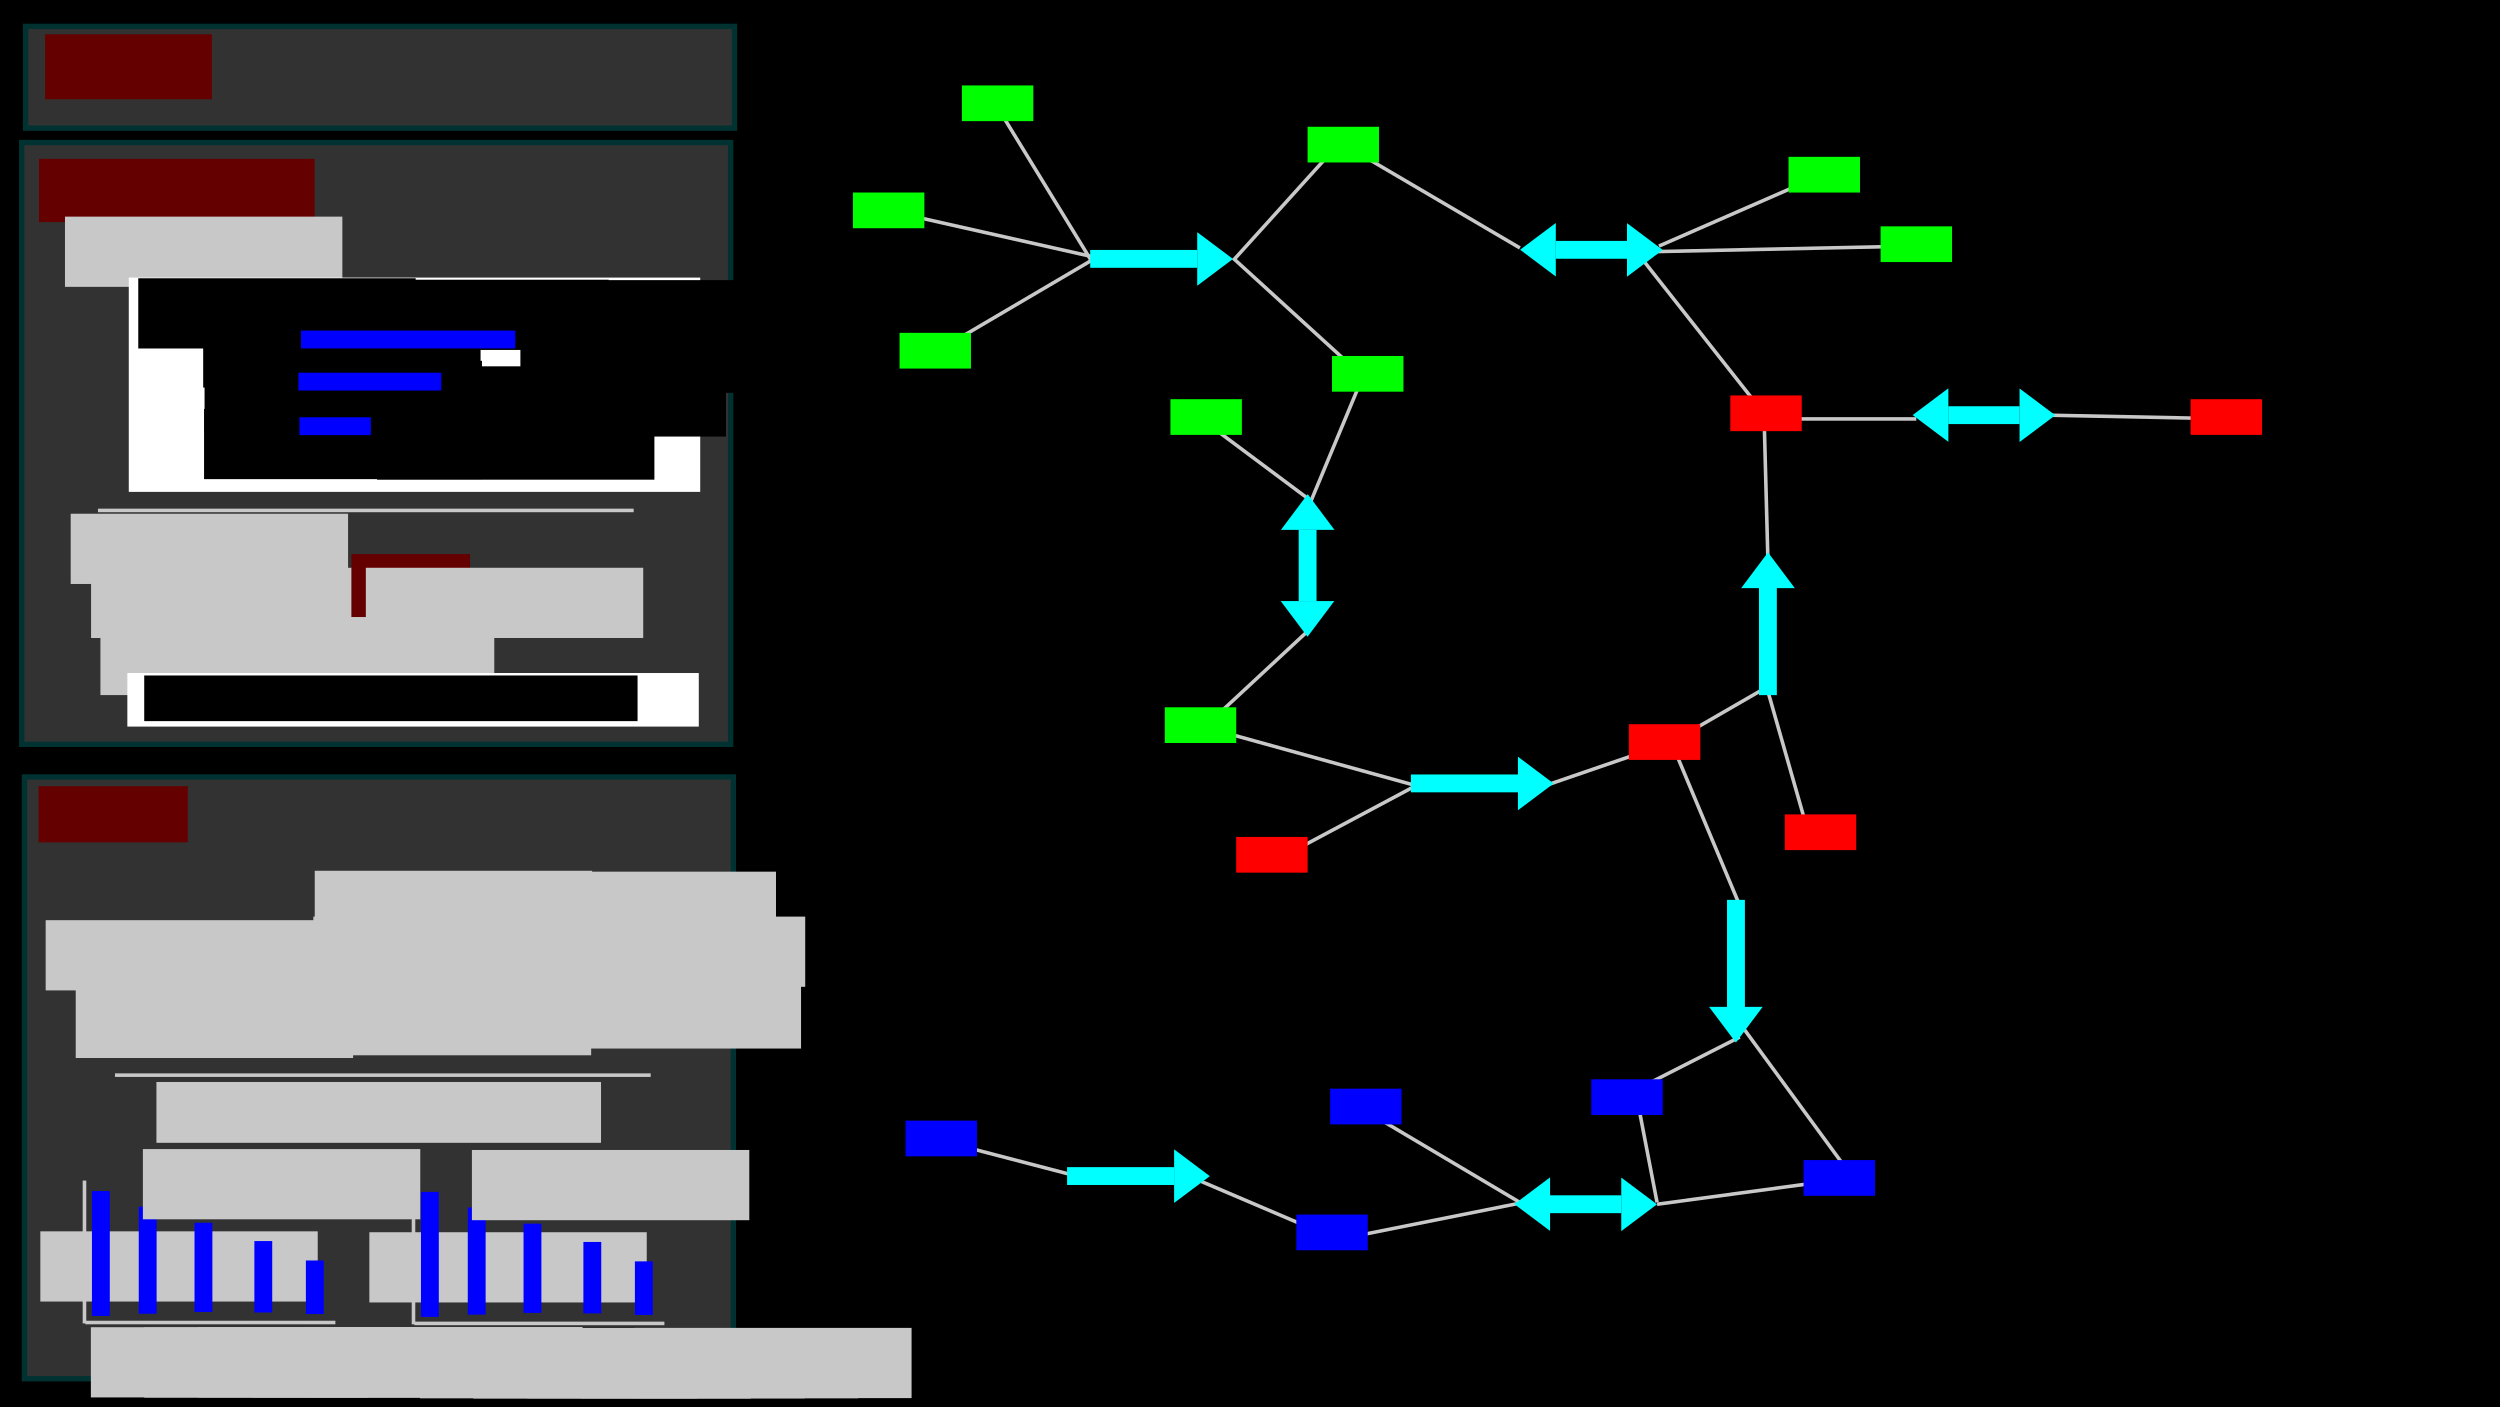 <?xml version="1.0" encoding="UTF-8" standalone="no"?>
<!-- Created with Inkscape (http://www.inkscape.org/) -->

<svg
   xmlns:dc="http://purl.org/dc/elements/1.1/"
   xmlns:cc="http://creativecommons.org/ns#"
   xmlns:rdf="http://www.w3.org/1999/02/22-rdf-syntax-ns#"
   xmlns:svg="http://www.w3.org/2000/svg"
   xmlns="http://www.w3.org/2000/svg"
   xmlns:sodipodi="http://sodipodi.sourceforge.net/DTD/sodipodi-0.dtd"
   xmlns:inkscape="http://www.inkscape.org/namespaces/inkscape"
   width="35cm"
   height="19.7cm"
   viewBox="0 0 1240.157 698.032"
   id="svg2"
   version="1.1"
   inkscape:version="0.91 r13725"
   sodipodi:docname="interface_3.svg"
   inkscape:export-filename="C:\Data\Local\Research_Lex\Reports\2016-12-15_Rutter_Team\interface_3.png"
   inkscape:export-xdpi="600"
   inkscape:export-ydpi="600">
  <defs
     id="defs4" />
  <sodipodi:namedview
     id="base"
     pagecolor="#ffffff"
     bordercolor="#666666"
     borderopacity="1.0"
     inkscape:pageopacity="0.0"
     inkscape:pageshadow="2"
     inkscape:zoom="1.0729879"
     inkscape:cx="461.17667"
     inkscape:cy="349.01576"
     inkscape:document-units="cm"
     inkscape:current-layer="layer1"
     showgrid="false"
     units="cm"
     inkscape:window-width="1920"
     inkscape:window-height="1137"
     inkscape:window-x="-8"
     inkscape:window-y="-8"
     inkscape:window-maximized="1" />
  <g
     inkscape:label="Layer 1"
     inkscape:groupmode="layer"
     id="layer1"
     transform="translate(0,-354.331)">
    <rect
       style="opacity:1;fill:#000000;fill-opacity:1;stroke:none;stroke-width:2.657;stroke-miterlimit:4;stroke-dasharray:none;stroke-dashoffset:0;stroke-opacity:1"
       id="rect4136"
       width="1240.158"
       height="698.031"
       x="-5.6229237e-005"
       y="354.331" />
    <rect
       style="opacity:1;fill:#323232;fill-opacity:1;stroke:#003232;stroke-width:2.657;stroke-miterlimit:4;stroke-dasharray:none;stroke-dashoffset:0;stroke-opacity:1"
       id="rect4138-3-2"
       width="351.674"
       height="50.493"
       x="12.674"
       y="367.415" />
    <flowRoot
       xml:space="preserve"
       id="flowRoot4140"
       style="font-style:normal;font-variant:normal;font-weight:bold;font-stretch:normal;font-size:21.875px;line-height:125%;font-family:sans-serif;-inkscape-font-specification:'sans-serif Bold';letter-spacing:0px;word-spacing:0px;fill:#640000;fill-opacity:1;stroke:none;stroke-width:1px;stroke-linecap:butt;stroke-linejoin:miter;stroke-opacity:1"
       transform="translate(-2,334.331)"><flowRegion
         id="flowRegion4142"><rect
           id="rect4144"
           width="82.735"
           height="32.223"
           x="24.385"
           y="37.021"
           style="font-style:normal;font-variant:normal;font-weight:bold;font-stretch:normal;font-size:21.875px;font-family:sans-serif;-inkscape-font-specification:'sans-serif Bold';fill:#640000;fill-opacity:1" /></flowRegion><flowPara
         id="flowPara4146">Query</flowPara></flowRoot>    <rect
       style="opacity:1;fill:#323232;fill-opacity:1;stroke:#003232;stroke-width:2.657;stroke-miterlimit:4;stroke-dasharray:none;stroke-dashoffset:0;stroke-opacity:1"
       id="rect4138-3"
       width="351.674"
       height="298.524"
       x="10.771"
       y="425.041" />
    <flowRoot
       xml:space="preserve"
       id="flowRoot4140-5"
       style="font-style:normal;font-variant:normal;font-weight:bold;font-stretch:normal;font-size:21.875px;line-height:125%;font-family:sans-serif;-inkscape-font-specification:'sans-serif Bold';letter-spacing:0px;word-spacing:0px;fill:#640000;fill-opacity:1;stroke:none;stroke-width:1px;stroke-linecap:butt;stroke-linejoin:miter;stroke-opacity:1"
       transform="translate(-5.048,396.119)"><flowRegion
         id="flowRegion4142-8"><rect
           id="rect4144-8"
           width="136.731"
           height="31.352"
           x="24.385"
           y="37.021"
           style="font-style:normal;font-variant:normal;font-weight:bold;font-stretch:normal;font-size:21.875px;font-family:sans-serif;-inkscape-font-specification:'sans-serif Bold';fill:#640000;fill-opacity:1" /></flowRegion><flowPara
         id="flowPara4146-4">Navigation</flowPara></flowRoot>    <rect
       style="opacity:1;fill:#323232;fill-opacity:1;stroke:#003232;stroke-width:2.657;stroke-miterlimit:4;stroke-dasharray:none;stroke-dashoffset:0;stroke-opacity:1"
       id="rect4138-3-23"
       width="351.674"
       height="298.524"
       x="12.116"
       y="739.751" />
    <flowRoot
       xml:space="preserve"
       id="flowRoot4140-5-5"
       style="font-style:normal;font-variant:normal;font-weight:bold;font-stretch:normal;font-size:21.875px;line-height:125%;font-family:sans-serif;-inkscape-font-specification:'sans-serif Bold';letter-spacing:0px;word-spacing:0px;fill:#640000;fill-opacity:1;stroke:none;stroke-width:1px;stroke-linecap:butt;stroke-linejoin:miter;stroke-opacity:1"
       transform="translate(-5.254,707.305)"><flowRegion
         id="flowRegion4142-8-1"><rect
           id="rect4144-8-9"
           width="74.026"
           height="27.869"
           x="24.385"
           y="37.021"
           style="font-style:normal;font-variant:normal;font-weight:bold;font-stretch:normal;font-size:21.875px;font-family:sans-serif;-inkscape-font-specification:'sans-serif Bold';fill:#640000;fill-opacity:1" /></flowRegion><flowPara
         id="flowPara4146-4-9">Detail</flowPara></flowRoot>    <flowRoot
       xml:space="preserve"
       id="flowRoot4140-3-3-9"
       style="font-style:normal;font-variant:normal;font-weight:bold;font-stretch:normal;font-size:18.75px;line-height:125%;font-family:sans-serif;-inkscape-font-specification:'sans-serif Bold';letter-spacing:0px;word-spacing:0px;fill:#c8c8c8;fill-opacity:1;stroke:none;stroke-width:1px;stroke-linecap:butt;stroke-linejoin:miter;stroke-opacity:1"
       transform="translate(7.844,424.769)"><flowRegion
         id="flowRegion4142-1-8-6"><rect
           id="rect4144-83-7-3"
           width="137.602"
           height="34.836"
           x="24.385"
           y="37.021"
           style="font-style:normal;font-variant:normal;font-weight:bold;font-stretch:normal;font-size:18.75px;font-family:sans-serif;-inkscape-font-specification:'sans-serif Bold';fill:#c8c8c8;fill-opacity:1" /></flowRegion><flowPara
         id="flowPara4146-3-1-2">Replication</flowPara></flowRoot>    <flowRoot
       xml:space="preserve"
       id="flowRoot4140-3-3-5"
       style="font-style:normal;font-variant:normal;font-weight:bold;font-stretch:normal;font-size:18.75px;line-height:125%;font-family:sans-serif;-inkscape-font-specification:'sans-serif Bold';letter-spacing:0px;word-spacing:0px;fill:#c8c8c8;fill-opacity:1;stroke:none;stroke-width:1px;stroke-linecap:butt;stroke-linejoin:miter;stroke-opacity:1"
       transform="translate(10.681,572.157)"><flowRegion
         id="flowRegion4142-1-8-69"><rect
           id="rect4144-83-7-1"
           width="137.602"
           height="34.836"
           x="24.385"
           y="37.021"
           style="font-style:normal;font-variant:normal;font-weight:bold;font-stretch:normal;font-size:18.75px;font-family:sans-serif;-inkscape-font-specification:'sans-serif Bold';fill:#c8c8c8;fill-opacity:1" /></flowRegion><flowPara
         id="flowPara4146-3-1-0">Encoding</flowPara></flowRoot>    <flowRoot
       xml:space="preserve"
       id="flowRoot4140-3-7-35-5-3"
       style="font-style:normal;font-variant:normal;font-weight:bold;font-stretch:normal;font-size:18.75px;line-height:125%;font-family:sans-serif;-inkscape-font-specification:'sans-serif Bold';letter-spacing:0px;word-spacing:0px;fill:#c8c8c8;fill-opacity:1;stroke:none;stroke-width:1px;stroke-linecap:butt;stroke-linejoin:miter;stroke-opacity:1"
       transform="translate(20.788,598.972)"><flowRegion
         id="flowRegion4142-1-7-8-2-3"><rect
           id="rect4144-83-9-06-8-8"
           width="137.602"
           height="34.836"
           x="24.385"
           y="37.021"
           style="font-style:normal;font-variant:normal;font-weight:bold;font-stretch:normal;font-size:18.75px;font-family:sans-serif;-inkscape-font-specification:'sans-serif Bold';fill:#c8c8c8;fill-opacity:1" /></flowRegion><flowPara
         id="flowPara4146-3-6-1-0-0"
         style="font-size:15.625px">Position</flowPara></flowRoot>    <rect
       style="opacity:1;fill:#640000;fill-opacity:1;stroke:none;stroke-width:2.657;stroke-miterlimit:4;stroke-dasharray:none;stroke-dashoffset:0;stroke-opacity:1"
       id="rect4302-9-2-4-2"
       width="58.858"
       height="31.235"
       x="174.31"
       y="629.196" />
    <flowRoot
       xml:space="preserve"
       id="flowRoot4140-3-7-35-5-3-9"
       style="font-style:normal;font-variant:normal;font-weight:bold;font-stretch:normal;font-size:18.75px;line-height:125%;font-family:sans-serif;-inkscape-font-specification:'sans-serif Bold';letter-spacing:0px;word-spacing:0px;fill:#c8c8c8;fill-opacity:1;stroke:none;stroke-width:1px;stroke-linecap:butt;stroke-linejoin:miter;stroke-opacity:1"
       transform="translate(157.091,598.957)"><flowRegion
         id="flowRegion4142-1-7-8-2-3-2"><rect
           id="rect4144-83-9-06-8-8-7"
           width="137.602"
           height="34.836"
           x="24.385"
           y="37.021"
           style="font-style:normal;font-variant:normal;font-weight:bold;font-stretch:normal;font-size:18.75px;font-family:sans-serif;-inkscape-font-specification:'sans-serif Bold';fill:#c8c8c8;fill-opacity:1" /></flowRegion><flowPara
         id="flowPara4146-3-6-1-0-0-1"
         style="font-size:15.625px">Color</flowPara></flowRoot>    <flowRoot
       xml:space="preserve"
       id="flowRoot4140-3-7-35-5-3-9-6"
       style="font-style:normal;font-variant:normal;font-weight:bold;font-stretch:normal;font-size:18.75px;line-height:125%;font-family:sans-serif;-inkscape-font-specification:'sans-serif Bold';letter-spacing:0px;word-spacing:0px;fill:#c8c8c8;fill-opacity:1;stroke:none;stroke-width:1px;stroke-linecap:butt;stroke-linejoin:miter;stroke-opacity:1"
       transform="translate(25.43,623.556)"><flowRegion
         id="flowRegion4142-1-7-8-2-3-2-4"><rect
           id="rect4144-83-9-06-8-8-7-9"
           width="195.384"
           height="38.564"
           x="24.385"
           y="37.021"
           style="font-style:normal;font-variant:normal;font-weight:bold;font-stretch:normal;font-size:18.75px;font-family:sans-serif;-inkscape-font-specification:'sans-serif Bold';fill:#c8c8c8;fill-opacity:1" /></flowRegion><flowPara
         id="flowPara4146-3-6-1-0-0-1-4"
         style="font-size:15.625px">Property/Attribute:</flowPara></flowRoot>    <rect
       style="opacity:1;fill:#ffffff;fill-opacity:1;stroke:none;stroke-width:2.657;stroke-miterlimit:4;stroke-dasharray:none;stroke-dashoffset:0;stroke-opacity:1"
       id="rect4302-9-2-4"
       width="283.465"
       height="26.575"
       x="63.175"
       y="688.192" />
    <flowRoot
       xml:space="preserve"
       id="flowRoot4140-3-7-7-6-7"
       style="font-style:normal;font-variant:normal;font-weight:bold;font-stretch:normal;font-size:18.75px;line-height:125%;font-family:sans-serif;-inkscape-font-specification:'sans-serif Bold';letter-spacing:0px;word-spacing:0px;fill:#000000;fill-opacity:1;stroke:none;stroke-width:1px;stroke-linecap:butt;stroke-linejoin:miter;stroke-opacity:1"
       transform="translate(47.16,652.393)"><flowRegion
         id="flowRegion4142-1-7-9-1-8"><rect
           id="rect4144-83-9-9-46-8"
           width="244.722"
           height="22.643"
           x="24.385"
           y="37.021"
           style="font-style:normal;font-variant:normal;font-weight:bold;font-stretch:normal;font-size:18.75px;font-family:sans-serif;-inkscape-font-specification:'sans-serif Bold';fill:#000000;fill-opacity:1" /></flowRegion><flowPara
         id="flowPara4146-3-6-7-6-2"
         style="font-size:15.625px;fill:#000000;fill-opacity:1">pathway</flowPara></flowRoot>    <rect
       style="opacity:1;fill:#ffffff;fill-opacity:1;stroke:none;stroke-width:2.657;stroke-miterlimit:4;stroke-dasharray:none;stroke-dashoffset:0;stroke-opacity:1"
       id="rect4302-9-2-4-9"
       width="283.465"
       height="106.299"
       x="63.881"
       y="492.036" />
    <flowRoot
       xml:space="preserve"
       id="flowRoot4140-3-7-35-5-3-92"
       style="font-style:normal;font-variant:normal;font-weight:bold;font-stretch:normal;font-size:18.75px;line-height:125%;font-family:sans-serif;-inkscape-font-specification:'sans-serif Bold';letter-spacing:0px;word-spacing:0px;fill:#000000;fill-opacity:1;stroke:none;stroke-width:1px;stroke-linecap:butt;stroke-linejoin:miter;stroke-opacity:1"
       transform="translate(44.206,455.345)"><flowRegion
         id="flowRegion4142-1-7-8-2-3-6"><rect
           id="rect4144-83-9-06-8-8-4"
           width="137.602"
           height="34.836"
           x="24.385"
           y="37.021"
           style="font-style:normal;font-variant:normal;font-weight:bold;font-stretch:normal;font-size:18.75px;font-family:sans-serif;-inkscape-font-specification:'sans-serif Bold';fill:#000000;fill-opacity:1" /></flowRegion><flowPara
         id="flowPara4146-3-6-1-0-0-3"
         style="font-size:12.5px;fill:#000000;fill-opacity:1">Name</flowPara></flowRoot>    <flowRoot
       xml:space="preserve"
       id="flowRoot4140-3-7-35-5-3-92-4"
       style="font-style:normal;font-variant:normal;font-weight:bold;font-stretch:normal;font-size:18.75px;line-height:125%;font-family:sans-serif;-inkscape-font-specification:'sans-serif Bold';letter-spacing:0px;word-spacing:0px;fill:#000000;fill-opacity:1;stroke:none;stroke-width:1px;stroke-linecap:butt;stroke-linejoin:miter;stroke-opacity:1"
       transform="translate(139.998,456.069)"><flowRegion
         id="flowRegion4142-1-7-8-2-3-6-9"><rect
           id="rect4144-83-9-06-8-8-4-6"
           width="137.602"
           height="34.836"
           x="24.385"
           y="37.021"
           style="font-style:normal;font-variant:normal;font-weight:bold;font-stretch:normal;font-size:18.75px;font-family:sans-serif;-inkscape-font-specification:'sans-serif Bold';fill:#000000;fill-opacity:1" /></flowRegion><flowPara
         id="flowPara4146-3-6-1-0-0-3-9"
         style="font-size:12.5px;fill:#000000;fill-opacity:1">Degree</flowPara></flowRoot>    <flowRoot
       xml:space="preserve"
       id="flowRoot4140-3-7-35-5-3-92-4-8"
       style="font-style:normal;font-variant:normal;font-weight:bold;font-stretch:normal;font-size:18.75px;line-height:125%;font-family:sans-serif;-inkscape-font-specification:'sans-serif Bold';letter-spacing:0px;word-spacing:0px;fill:#000000;fill-opacity:1;stroke:none;stroke-width:1px;stroke-linecap:butt;stroke-linejoin:miter;stroke-opacity:1"
       transform="translate(250.095,456.271)"><flowRegion
         id="flowRegion4142-1-7-8-2-3-6-9-6"><rect
           id="rect4144-83-9-06-8-8-4-6-9"
           width="137.602"
           height="34.836"
           x="24.385"
           y="37.021"
           style="font-style:normal;font-variant:normal;font-weight:bold;font-stretch:normal;font-size:18.75px;font-family:sans-serif;-inkscape-font-specification:'sans-serif Bold';fill:#000000;fill-opacity:1" /></flowRegion><flowPara
         id="flowPara4146-3-6-1-0-0-3-9-0"
         style="font-size:12.5px;fill:#000000;fill-opacity:1">Replicate</flowPara></flowRoot>    <flowRoot
       xml:space="preserve"
       id="flowRoot4140-3-7-35-5-3-92-6"
       style="font-style:normal;font-variant:normal;font-weight:bold;font-stretch:normal;font-size:18.75px;line-height:125%;font-family:sans-serif;-inkscape-font-specification:'sans-serif Bold';letter-spacing:0px;word-spacing:0px;fill:#000000;fill-opacity:1;stroke:none;stroke-width:1px;stroke-linecap:butt;stroke-linejoin:miter;stroke-opacity:1"
       transform="translate(76.407,474.729)"><flowRegion
         id="flowRegion4142-1-7-8-2-3-6-8"><rect
           id="rect4144-83-9-06-8-8-4-7"
           width="137.602"
           height="34.836"
           x="24.385"
           y="37.021"
           style="font-style:normal;font-variant:normal;font-weight:bold;font-stretch:normal;font-size:18.75px;font-family:sans-serif;-inkscape-font-specification:'sans-serif Bold';fill:#000000;fill-opacity:1" /></flowRegion><flowPara
         id="flowPara4146-3-6-1-0-0-3-3"
         style="font-size:12.5px;fill:#000000;fill-opacity:1">f</flowPara></flowRoot>    <flowRoot
       xml:space="preserve"
       id="flowRoot4140-3-7-35-5-3-92-6-3"
       style="font-style:normal;font-variant:normal;font-weight:bold;font-stretch:normal;font-size:18.75px;line-height:125%;font-family:sans-serif;-inkscape-font-specification:'sans-serif Bold';letter-spacing:0px;word-spacing:0px;fill:#000000;fill-opacity:1;stroke:none;stroke-width:1px;stroke-linecap:butt;stroke-linejoin:miter;stroke-opacity:1"
       transform="translate(77.091,496.294)"><flowRegion
         id="flowRegion4142-1-7-8-2-3-6-8-5"><rect
           id="rect4144-83-9-06-8-8-4-7-1"
           width="137.602"
           height="34.836"
           x="24.385"
           y="37.021"
           style="font-style:normal;font-variant:normal;font-weight:bold;font-stretch:normal;font-size:18.75px;font-family:sans-serif;-inkscape-font-specification:'sans-serif Bold';fill:#000000;fill-opacity:1" /></flowRegion><flowPara
         id="flowPara4146-3-6-1-0-0-3-3-4"
         style="font-size:12.5px;fill:#000000;fill-opacity:1">g</flowPara></flowRoot>    <flowRoot
       xml:space="preserve"
       id="flowRoot4140-3-7-35-5-3-92-6-3-9"
       style="font-style:normal;font-variant:normal;font-weight:bold;font-stretch:normal;font-size:18.75px;line-height:125%;font-family:sans-serif;-inkscape-font-specification:'sans-serif Bold';letter-spacing:0px;word-spacing:0px;fill:#000000;fill-opacity:1;stroke:none;stroke-width:1px;stroke-linecap:butt;stroke-linejoin:miter;stroke-opacity:1"
       transform="translate(76.843,520.154)"><flowRegion
         id="flowRegion4142-1-7-8-2-3-6-8-5-0"><rect
           id="rect4144-83-9-06-8-8-4-7-1-1"
           width="137.602"
           height="34.836"
           x="24.385"
           y="37.021"
           style="font-style:normal;font-variant:normal;font-weight:bold;font-stretch:normal;font-size:18.75px;font-family:sans-serif;-inkscape-font-specification:'sans-serif Bold';fill:#000000;fill-opacity:1" /></flowRegion><flowPara
         id="flowPara4146-3-6-1-0-0-3-3-4-4"
         style="font-size:12.5px;fill:#000000;fill-opacity:1">h</flowPara></flowRoot>    <rect
       style="opacity:1;fill:#0000ff;fill-opacity:1;stroke:none;stroke-width:2.657;stroke-miterlimit:4;stroke-dasharray:none;stroke-dashoffset:0;stroke-opacity:1"
       id="rect4302-9-2-4-5"
       width="106.299"
       height="8.858"
       x="149.323"
       y="518.32" />
    <rect
       style="opacity:1;fill:#0000ff;fill-opacity:1;stroke:none;stroke-width:2.657;stroke-miterlimit:4;stroke-dasharray:none;stroke-dashoffset:0;stroke-opacity:1"
       id="rect4302-9-2-4-5-0"
       width="70.866"
       height="8.858"
       x="148.021"
       y="539.21" />
    <rect
       style="opacity:1;fill:#0000ff;fill-opacity:1;stroke:none;stroke-width:2.657;stroke-miterlimit:4;stroke-dasharray:none;stroke-dashoffset:0;stroke-opacity:1"
       id="rect4302-9-2-4-5-0-4"
       width="35.433"
       height="8.858"
       x="148.527"
       y="561.332" />
    <flowRoot
       xml:space="preserve"
       id="flowRoot4140-3-7-35-5-3-92-6-1"
       style="font-style:normal;font-variant:normal;font-weight:bold;font-stretch:normal;font-size:18.75px;line-height:125%;font-family:sans-serif;-inkscape-font-specification:'sans-serif Bold';letter-spacing:0px;word-spacing:0px;fill:#000000;fill-opacity:1;stroke:none;stroke-width:1px;stroke-linecap:butt;stroke-linejoin:miter;stroke-opacity:1"
       transform="translate(233.764,477.362)"><flowRegion
         id="flowRegion4142-1-7-8-2-3-6-8-6"><rect
           id="rect4144-83-9-06-8-8-4-7-9"
           width="137.602"
           height="34.836"
           x="24.385"
           y="37.021"
           style="font-style:normal;font-variant:normal;font-weight:bold;font-stretch:normal;font-size:18.75px;font-family:sans-serif;-inkscape-font-specification:'sans-serif Bold';fill:#000000;fill-opacity:1" /></flowRegion><flowPara
         id="flowPara4146-3-6-1-0-0-3-3-8"
         style="font-size:12.5px;fill:#000000;fill-opacity:1">3</flowPara></flowRoot>    <flowRoot
       xml:space="preserve"
       id="flowRoot4140-3-7-35-5-3-92-6-1-1"
       style="font-style:normal;font-variant:normal;font-weight:bold;font-stretch:normal;font-size:18.75px;line-height:125%;font-family:sans-serif;-inkscape-font-specification:'sans-serif Bold';letter-spacing:0px;word-spacing:0px;fill:#000000;fill-opacity:1;stroke:none;stroke-width:1px;stroke-linecap:butt;stroke-linejoin:miter;stroke-opacity:1"
       transform="translate(198.169,499.032)"><flowRegion
         id="flowRegion4142-1-7-8-2-3-6-8-6-3"><rect
           id="rect4144-83-9-06-8-8-4-7-9-3"
           width="137.602"
           height="34.836"
           x="24.385"
           y="37.021"
           style="font-style:normal;font-variant:normal;font-weight:bold;font-stretch:normal;font-size:18.75px;font-family:sans-serif;-inkscape-font-specification:'sans-serif Bold';fill:#000000;fill-opacity:1" /></flowRegion><flowPara
         id="flowPara4146-3-6-1-0-0-3-3-8-9"
         style="font-size:12.5px;fill:#000000;fill-opacity:1">2</flowPara></flowRoot>    <flowRoot
       xml:space="preserve"
       id="flowRoot4140-3-7-35-5-3-92-6-1-1-3"
       style="font-style:normal;font-variant:normal;font-weight:bold;font-stretch:normal;font-size:18.75px;line-height:125%;font-family:sans-serif;-inkscape-font-specification:'sans-serif Bold';letter-spacing:0px;word-spacing:0px;fill:#000000;fill-opacity:1;stroke:none;stroke-width:1px;stroke-linecap:butt;stroke-linejoin:miter;stroke-opacity:1"
       transform="translate(162.634,520.42)"><flowRegion
         id="flowRegion4142-1-7-8-2-3-6-8-6-3-6"><rect
           id="rect4144-83-9-06-8-8-4-7-9-3-4"
           width="137.602"
           height="34.836"
           x="24.385"
           y="37.021"
           style="font-style:normal;font-variant:normal;font-weight:bold;font-stretch:normal;font-size:18.75px;font-family:sans-serif;-inkscape-font-specification:'sans-serif Bold';fill:#000000;fill-opacity:1" /></flowRegion><flowPara
         id="flowPara4146-3-6-1-0-0-3-3-8-9-6"
         style="font-size:12.5px;fill:#000000;fill-opacity:1">1</flowPara></flowRoot>    <rect
       style="opacity:1;fill:none;fill-opacity:1;stroke:#000000;stroke-width:2.657;stroke-miterlimit:4;stroke-dasharray:none;stroke-dashoffset:0;stroke-opacity:1"
       id="rect4302-9-2-4-5-0-4-0"
       width="15.059"
       height="15.059"
       x="278.768"
       y="515.301" />
    <rect
       style="opacity:1;fill:none;fill-opacity:1;stroke:#000000;stroke-width:2.657;stroke-miterlimit:4;stroke-dasharray:none;stroke-dashoffset:0;stroke-opacity:1"
       id="rect4302-9-2-4-5-0-4-0-0"
       width="15.059"
       height="15.059"
       x="278.587"
       y="535.973" />
    <rect
       style="opacity:1;fill:none;fill-opacity:1;stroke:#000000;stroke-width:2.657;stroke-miterlimit:4;stroke-dasharray:none;stroke-dashoffset:0;stroke-opacity:1"
       id="rect4302-9-2-4-5-0-4-0-4"
       width="15.059"
       height="15.059"
       x="278.859"
       y="557.137" />
    <path
       style="fill:none;fill-rule:evenodd;stroke:#c8c8c8;stroke-width:1.772;stroke-linecap:butt;stroke-linejoin:miter;stroke-miterlimit:4;stroke-dasharray:none;stroke-opacity:1"
       d="m 48.589,607.537 265.748,0"
       id="path4367-9-9"
       inkscape:connector-curvature="0" />
    <g
       id="g5642">
      <g
         id="g5442">
        <path
           style="fill:none;fill-rule:evenodd;stroke:#c8c8c8;stroke-width:1.772;stroke-linecap:butt;stroke-linejoin:miter;stroke-miterlimit:4;stroke-dasharray:none;stroke-opacity:1"
           d="m 42.35,1010.384 124.016,0"
           id="path4367-9"
           inkscape:connector-curvature="0" />
        <flowRoot
           xml:space="preserve"
           id="flowRoot4140-3-7-35-5-3-2"
           style="font-style:normal;font-variant:normal;font-weight:bold;font-stretch:normal;font-size:18.75px;line-height:125%;font-family:sans-serif;-inkscape-font-specification:'sans-serif Bold';letter-spacing:0px;word-spacing:0px;fill:#c8c8c8;fill-opacity:1;stroke:none;stroke-width:1px;stroke-linecap:butt;stroke-linejoin:miter;stroke-opacity:1"
           transform="translate(20.689,975.686)"><flowRegion
             id="flowRegion4142-1-7-8-2-3-0"><rect
               id="rect4144-83-9-06-8-8-5"
               width="137.602"
               height="34.836"
               x="24.385"
               y="37.021"
               style="font-style:normal;font-variant:normal;font-weight:bold;font-stretch:normal;font-size:18.75px;font-family:sans-serif;-inkscape-font-specification:'sans-serif Bold';fill:#c8c8c8;fill-opacity:1" /></flowRegion><flowPara
             id="flowPara4146-3-6-1-0-0-4"
             style="font-size:12.5px">1</flowPara></flowRoot>        <flowRoot
           xml:space="preserve"
           id="flowRoot4140-3-7-35-5-3-2-6"
           style="font-style:normal;font-variant:normal;font-weight:bold;font-stretch:normal;font-size:18.75px;line-height:125%;font-family:sans-serif;-inkscape-font-specification:'sans-serif Bold';letter-spacing:0px;word-spacing:0px;fill:#c8c8c8;fill-opacity:1;stroke:none;stroke-width:1px;stroke-linecap:butt;stroke-linejoin:miter;stroke-opacity:1"
           transform="translate(47.197,975.763)"><flowRegion
             id="flowRegion4142-1-7-8-2-3-0-6"><rect
               id="rect4144-83-9-06-8-8-5-5"
               width="137.602"
               height="34.836"
               x="24.385"
               y="37.021"
               style="font-style:normal;font-variant:normal;font-weight:bold;font-stretch:normal;font-size:18.75px;font-family:sans-serif;-inkscape-font-specification:'sans-serif Bold';fill:#c8c8c8;fill-opacity:1" /></flowRegion><flowPara
             style="font-size:12.5px"
             id="flowPara5322">2</flowPara></flowRoot>        <flowRoot
           xml:space="preserve"
           id="flowRoot4140-3-7-35-5-3-2-6-9"
           style="font-style:normal;font-variant:normal;font-weight:bold;font-stretch:normal;font-size:18.75px;line-height:125%;font-family:sans-serif;-inkscape-font-specification:'sans-serif Bold';letter-spacing:0px;word-spacing:0px;fill:#c8c8c8;fill-opacity:1;stroke:none;stroke-width:1px;stroke-linecap:butt;stroke-linejoin:miter;stroke-opacity:1"
           transform="translate(74,975.674)"><flowRegion
             id="flowRegion4142-1-7-8-2-3-0-6-9"><rect
               id="rect4144-83-9-06-8-8-5-5-9"
               width="137.602"
               height="34.836"
               x="24.385"
               y="37.021"
               style="font-style:normal;font-variant:normal;font-weight:bold;font-stretch:normal;font-size:18.75px;font-family:sans-serif;-inkscape-font-specification:'sans-serif Bold';fill:#c8c8c8;fill-opacity:1" /></flowRegion><flowPara
             style="font-size:12.5px"
             id="flowPara5322-4">3</flowPara></flowRoot>        <flowRoot
           xml:space="preserve"
           id="flowRoot4140-3-7-35-5-3-2-6-9-4"
           style="font-style:normal;font-variant:normal;font-weight:bold;font-stretch:normal;font-size:18.75px;line-height:125%;font-family:sans-serif;-inkscape-font-specification:'sans-serif Bold';letter-spacing:0px;word-spacing:0px;fill:#c8c8c8;fill-opacity:1;stroke:none;stroke-width:1px;stroke-linecap:butt;stroke-linejoin:miter;stroke-opacity:1"
           transform="translate(100.535,975.662)"><flowRegion
             id="flowRegion4142-1-7-8-2-3-0-6-9-9"><rect
               id="rect4144-83-9-06-8-8-5-5-9-6"
               width="137.602"
               height="34.836"
               x="24.385"
               y="37.021"
               style="font-style:normal;font-variant:normal;font-weight:bold;font-stretch:normal;font-size:18.75px;font-family:sans-serif;-inkscape-font-specification:'sans-serif Bold';fill:#c8c8c8;fill-opacity:1" /></flowRegion><flowPara
             style="font-size:12.5px"
             id="flowPara5322-4-0">4</flowPara></flowRoot>        <flowRoot
           xml:space="preserve"
           id="flowRoot4140-3-7-35-5-3-2-6-9-4-6"
           style="font-style:normal;font-variant:normal;font-weight:bold;font-stretch:normal;font-size:18.75px;line-height:125%;font-family:sans-serif;-inkscape-font-specification:'sans-serif Bold';letter-spacing:0px;word-spacing:0px;fill:#c8c8c8;fill-opacity:1;stroke:none;stroke-width:1px;stroke-linecap:butt;stroke-linejoin:miter;stroke-opacity:1"
           transform="translate(127,975.58)"><flowRegion
             id="flowRegion4142-1-7-8-2-3-0-6-9-9-6"><rect
               id="rect4144-83-9-06-8-8-5-5-9-6-3"
               width="137.602"
               height="34.836"
               x="24.385"
               y="37.021"
               style="font-style:normal;font-variant:normal;font-weight:bold;font-stretch:normal;font-size:18.75px;font-family:sans-serif;-inkscape-font-specification:'sans-serif Bold';fill:#c8c8c8;fill-opacity:1" /></flowRegion><flowPara
             style="font-size:12.5px"
             id="flowPara5322-4-0-0">5</flowPara></flowRoot>      </g>
      <path
         inkscape:connector-curvature="0"
         id="path4367-9-4"
         d="m 41.905,1010.834 0,-70.866"
         style="fill:none;fill-rule:evenodd;stroke:#c8c8c8;stroke-width:1.772;stroke-linecap:butt;stroke-linejoin:miter;stroke-miterlimit:4;stroke-dasharray:none;stroke-opacity:1" />
      <flowRoot
         transform="translate(-4.376,928.128)"
         style="font-style:normal;font-variant:normal;font-weight:bold;font-stretch:normal;font-size:18.75px;line-height:125%;font-family:sans-serif;-inkscape-font-specification:'sans-serif Bold';letter-spacing:0px;word-spacing:0px;fill:#c8c8c8;fill-opacity:1;stroke:none;stroke-width:1px;stroke-linecap:butt;stroke-linejoin:miter;stroke-opacity:1"
         id="flowRoot4140-3-7-35-5-3-2-1"
         xml:space="preserve"><flowRegion
           id="flowRegion4142-1-7-8-2-3-0-5"><rect
             style="font-style:normal;font-variant:normal;font-weight:bold;font-stretch:normal;font-size:18.75px;font-family:sans-serif;-inkscape-font-specification:'sans-serif Bold';fill:#c8c8c8;fill-opacity:1"
             y="37.021"
             x="24.385"
             height="34.836"
             width="137.602"
             id="rect4144-83-9-06-8-8-5-9" /></flowRegion><flowPara
           style="font-size:12.5px"
           id="flowPara4146-3-6-1-0-0-4-6">%</flowPara></flowRoot>    </g>
    <rect
       style="opacity:1;fill:#0000ff;fill-opacity:1;stroke:none;stroke-width:2.657;stroke-miterlimit:4;stroke-dasharray:none;stroke-dashoffset:0;stroke-opacity:1"
       id="rect4302-9-2-4-5-0-4-6"
       width="62.008"
       height="8.858"
       x="-1007.153"
       y="45.605"
       transform="matrix(0,-1,1,0,0,0)" />
    <rect
       style="opacity:1;fill:#0000ff;fill-opacity:1;stroke:none;stroke-width:2.657;stroke-miterlimit:4;stroke-dasharray:none;stroke-dashoffset:0;stroke-opacity:1"
       id="rect4302-9-2-4-5-0-4-6-5"
       width="53.15"
       height="8.858"
       x="-1006.032"
       y="68.83"
       transform="matrix(0,-1,1,0,0,0)" />
    <rect
       style="opacity:1;fill:#0000ff;fill-opacity:1;stroke:none;stroke-width:2.657;stroke-miterlimit:4;stroke-dasharray:none;stroke-dashoffset:0;stroke-opacity:1"
       id="rect4302-9-2-4-5-0-4-6-5-9"
       width="44.291"
       height="8.858"
       x="-1005.175"
       y="96.496"
       transform="matrix(0,-1,1,0,0,0)" />
    <rect
       style="opacity:1;fill:#0000ff;fill-opacity:1;stroke:none;stroke-width:2.657;stroke-miterlimit:4;stroke-dasharray:none;stroke-dashoffset:0;stroke-opacity:1"
       id="rect4302-9-2-4-5-0-4-6-5-9-9"
       width="35.433"
       height="8.858"
       x="-1005.406"
       y="126.184"
       transform="matrix(0,-1,1,0,0,0)" />
    <rect
       style="opacity:1;fill:#0000ff;fill-opacity:1;stroke:none;stroke-width:2.657;stroke-miterlimit:4;stroke-dasharray:none;stroke-dashoffset:0;stroke-opacity:1"
       id="rect4302-9-2-4-5-0-4-6-5-9-9-0"
       width="26.575"
       height="8.858"
       x="-1006.181"
       y="151.735"
       transform="matrix(0,-1,1,0,0,0)" />
    <flowRoot
       xml:space="preserve"
       id="flowRoot4140-3-7-35-5-3-3"
       style="font-style:normal;font-variant:normal;font-weight:bold;font-stretch:normal;font-size:18.75px;line-height:125%;font-family:sans-serif;-inkscape-font-specification:'sans-serif Bold';letter-spacing:0px;word-spacing:0px;fill:#c8c8c8;fill-opacity:1;stroke:none;stroke-width:1px;stroke-linecap:butt;stroke-linejoin:miter;stroke-opacity:1"
       transform="translate(46.498,887.325)"><flowRegion
         id="flowRegion4142-1-7-8-2-3-24"><rect
           id="rect4144-83-9-06-8-8-3"
           width="137.602"
           height="34.836"
           x="24.385"
           y="37.021"
           style="font-style:normal;font-variant:normal;font-weight:bold;font-stretch:normal;font-size:18.75px;font-family:sans-serif;-inkscape-font-specification:'sans-serif Bold';fill:#c8c8c8;fill-opacity:1" /></flowRegion><flowPara
         id="flowPara4146-3-6-1-0-0-37"
         style="font-size:15.625px">Model</flowPara></flowRoot>    <g
       id="g5642-9"
       transform="translate(163.214,0.446)">
      <g
         id="g5442-4">
        <path
           style="fill:none;fill-rule:evenodd;stroke:#c8c8c8;stroke-width:1.772;stroke-linecap:butt;stroke-linejoin:miter;stroke-miterlimit:4;stroke-dasharray:none;stroke-opacity:1"
           d="m 42.35,1010.384 124.016,0"
           id="path4367-9-1"
           inkscape:connector-curvature="0" />
        <flowRoot
           xml:space="preserve"
           id="flowRoot4140-3-7-35-5-3-2-3"
           style="font-style:normal;font-variant:normal;font-weight:bold;font-stretch:normal;font-size:18.75px;line-height:125%;font-family:sans-serif;-inkscape-font-specification:'sans-serif Bold';letter-spacing:0px;word-spacing:0px;fill:#c8c8c8;fill-opacity:1;stroke:none;stroke-width:1px;stroke-linecap:butt;stroke-linejoin:miter;stroke-opacity:1"
           transform="translate(20.689,975.686)"><flowRegion
             id="flowRegion4142-1-7-8-2-3-0-8"><rect
               id="rect4144-83-9-06-8-8-5-52"
               width="137.602"
               height="34.836"
               x="24.385"
               y="37.021"
               style="font-style:normal;font-variant:normal;font-weight:bold;font-stretch:normal;font-size:18.75px;font-family:sans-serif;-inkscape-font-specification:'sans-serif Bold';fill:#c8c8c8;fill-opacity:1" /></flowRegion><flowPara
             id="flowPara4146-3-6-1-0-0-4-7"
             style="font-size:12.5px">1</flowPara></flowRoot>        <flowRoot
           xml:space="preserve"
           id="flowRoot4140-3-7-35-5-3-2-6-8"
           style="font-style:normal;font-variant:normal;font-weight:bold;font-stretch:normal;font-size:18.75px;line-height:125%;font-family:sans-serif;-inkscape-font-specification:'sans-serif Bold';letter-spacing:0px;word-spacing:0px;fill:#c8c8c8;fill-opacity:1;stroke:none;stroke-width:1px;stroke-linecap:butt;stroke-linejoin:miter;stroke-opacity:1"
           transform="translate(47.197,975.763)"><flowRegion
             id="flowRegion4142-1-7-8-2-3-0-6-5"><rect
               id="rect4144-83-9-06-8-8-5-5-93"
               width="137.602"
               height="34.836"
               x="24.385"
               y="37.021"
               style="font-style:normal;font-variant:normal;font-weight:bold;font-stretch:normal;font-size:18.75px;font-family:sans-serif;-inkscape-font-specification:'sans-serif Bold';fill:#c8c8c8;fill-opacity:1" /></flowRegion><flowPara
             style="font-size:12.5px"
             id="flowPara5322-2">2</flowPara></flowRoot>        <flowRoot
           xml:space="preserve"
           id="flowRoot4140-3-7-35-5-3-2-6-9-43"
           style="font-style:normal;font-variant:normal;font-weight:bold;font-stretch:normal;font-size:18.75px;line-height:125%;font-family:sans-serif;-inkscape-font-specification:'sans-serif Bold';letter-spacing:0px;word-spacing:0px;fill:#c8c8c8;fill-opacity:1;stroke:none;stroke-width:1px;stroke-linecap:butt;stroke-linejoin:miter;stroke-opacity:1"
           transform="translate(74,975.674)"><flowRegion
             id="flowRegion4142-1-7-8-2-3-0-6-9-1"><rect
               id="rect4144-83-9-06-8-8-5-5-9-9"
               width="137.602"
               height="34.836"
               x="24.385"
               y="37.021"
               style="font-style:normal;font-variant:normal;font-weight:bold;font-stretch:normal;font-size:18.75px;font-family:sans-serif;-inkscape-font-specification:'sans-serif Bold';fill:#c8c8c8;fill-opacity:1" /></flowRegion><flowPara
             style="font-size:12.5px"
             id="flowPara5322-4-4">3</flowPara></flowRoot>        <flowRoot
           xml:space="preserve"
           id="flowRoot4140-3-7-35-5-3-2-6-9-4-7"
           style="font-style:normal;font-variant:normal;font-weight:bold;font-stretch:normal;font-size:18.75px;line-height:125%;font-family:sans-serif;-inkscape-font-specification:'sans-serif Bold';letter-spacing:0px;word-spacing:0px;fill:#c8c8c8;fill-opacity:1;stroke:none;stroke-width:1px;stroke-linecap:butt;stroke-linejoin:miter;stroke-opacity:1"
           transform="translate(100.535,975.662)"><flowRegion
             id="flowRegion4142-1-7-8-2-3-0-6-9-9-3"><rect
               id="rect4144-83-9-06-8-8-5-5-9-6-9"
               width="137.602"
               height="34.836"
               x="24.385"
               y="37.021"
               style="font-style:normal;font-variant:normal;font-weight:bold;font-stretch:normal;font-size:18.75px;font-family:sans-serif;-inkscape-font-specification:'sans-serif Bold';fill:#c8c8c8;fill-opacity:1" /></flowRegion><flowPara
             style="font-size:12.5px"
             id="flowPara5322-4-0-1">4</flowPara></flowRoot>        <flowRoot
           xml:space="preserve"
           id="flowRoot4140-3-7-35-5-3-2-6-9-4-6-0"
           style="font-style:normal;font-variant:normal;font-weight:bold;font-stretch:normal;font-size:18.75px;line-height:125%;font-family:sans-serif;-inkscape-font-specification:'sans-serif Bold';letter-spacing:0px;word-spacing:0px;fill:#c8c8c8;fill-opacity:1;stroke:none;stroke-width:1px;stroke-linecap:butt;stroke-linejoin:miter;stroke-opacity:1"
           transform="translate(127,975.58)"><flowRegion
             id="flowRegion4142-1-7-8-2-3-0-6-9-9-6-5"><rect
               id="rect4144-83-9-06-8-8-5-5-9-6-3-2"
               width="137.602"
               height="34.836"
               x="24.385"
               y="37.021"
               style="font-style:normal;font-variant:normal;font-weight:bold;font-stretch:normal;font-size:18.75px;font-family:sans-serif;-inkscape-font-specification:'sans-serif Bold';fill:#c8c8c8;fill-opacity:1" /></flowRegion><flowPara
             style="font-size:12.5px"
             id="flowPara5322-4-0-0-6">5</flowPara></flowRoot>      </g>
      <path
         inkscape:connector-curvature="0"
         id="path4367-9-4-3"
         d="m 41.905,1010.834 0,-70.866"
         style="fill:none;fill-rule:evenodd;stroke:#c8c8c8;stroke-width:1.772;stroke-linecap:butt;stroke-linejoin:miter;stroke-miterlimit:4;stroke-dasharray:none;stroke-opacity:1" />
      <flowRoot
         transform="translate(-4.376,928.128)"
         style="font-style:normal;font-variant:normal;font-weight:bold;font-stretch:normal;font-size:18.75px;line-height:125%;font-family:sans-serif;-inkscape-font-specification:'sans-serif Bold';letter-spacing:0px;word-spacing:0px;fill:#c8c8c8;fill-opacity:1;stroke:none;stroke-width:1px;stroke-linecap:butt;stroke-linejoin:miter;stroke-opacity:1"
         id="flowRoot4140-3-7-35-5-3-2-1-6"
         xml:space="preserve"><flowRegion
           id="flowRegion4142-1-7-8-2-3-0-5-9"><rect
             style="font-style:normal;font-variant:normal;font-weight:bold;font-stretch:normal;font-size:18.75px;font-family:sans-serif;-inkscape-font-specification:'sans-serif Bold';fill:#c8c8c8;fill-opacity:1"
             y="37.021"
             x="24.385"
             height="34.836"
             width="137.602"
             id="rect4144-83-9-06-8-8-5-9-6" /></flowRegion><flowPara
           style="font-size:12.5px"
           id="flowPara4146-3-6-1-0-0-4-6-8">%</flowPara></flowRoot>    </g>
    <rect
       style="opacity:1;fill:#0000ff;fill-opacity:1;stroke:none;stroke-width:2.657;stroke-miterlimit:4;stroke-dasharray:none;stroke-dashoffset:0;stroke-opacity:1"
       id="rect4302-9-2-4-5-0-4-6-2"
       width="62.008"
       height="8.858"
       x="-1007.6"
       y="208.819"
       transform="matrix(0,-1,1,0,0,0)" />
    <rect
       style="opacity:1;fill:#0000ff;fill-opacity:1;stroke:none;stroke-width:2.657;stroke-miterlimit:4;stroke-dasharray:none;stroke-dashoffset:0;stroke-opacity:1"
       id="rect4302-9-2-4-5-0-4-6-5-4"
       width="53.15"
       height="8.858"
       x="-1006.479"
       y="232.044"
       transform="matrix(0,-1,1,0,0,0)" />
    <rect
       style="opacity:1;fill:#0000ff;fill-opacity:1;stroke:none;stroke-width:2.657;stroke-miterlimit:4;stroke-dasharray:none;stroke-dashoffset:0;stroke-opacity:1"
       id="rect4302-9-2-4-5-0-4-6-5-9-92"
       width="44.291"
       height="8.858"
       x="-1005.621"
       y="259.71"
       transform="matrix(0,-1,1,0,0,0)" />
    <rect
       style="opacity:1;fill:#0000ff;fill-opacity:1;stroke:none;stroke-width:2.657;stroke-miterlimit:4;stroke-dasharray:none;stroke-dashoffset:0;stroke-opacity:1"
       id="rect4302-9-2-4-5-0-4-6-5-9-9-7"
       width="35.433"
       height="8.858"
       x="-1005.852"
       y="289.398"
       transform="matrix(0,-1,1,0,0,0)" />
    <rect
       style="opacity:1;fill:#0000ff;fill-opacity:1;stroke:none;stroke-width:2.657;stroke-miterlimit:4;stroke-dasharray:none;stroke-dashoffset:0;stroke-opacity:1"
       id="rect4302-9-2-4-5-0-4-6-5-9-9-0-3"
       width="26.575"
       height="8.858"
       x="-1006.627"
       y="314.949"
       transform="matrix(0,-1,1,0,0,0)" />
    <flowRoot
       xml:space="preserve"
       id="flowRoot4140-3-7-35-5-3-3-5"
       style="font-style:normal;font-variant:normal;font-weight:bold;font-stretch:normal;font-size:18.75px;line-height:125%;font-family:sans-serif;-inkscape-font-specification:'sans-serif Bold';letter-spacing:0px;word-spacing:0px;fill:#c8c8c8;fill-opacity:1;stroke:none;stroke-width:1px;stroke-linecap:butt;stroke-linejoin:miter;stroke-opacity:1"
       transform="translate(209.712,887.772)"><flowRegion
         id="flowRegion4142-1-7-8-2-3-24-1"><rect
           id="rect4144-83-9-06-8-8-3-9"
           width="137.602"
           height="34.836"
           x="24.385"
           y="37.021"
           style="font-style:normal;font-variant:normal;font-weight:bold;font-stretch:normal;font-size:18.75px;font-family:sans-serif;-inkscape-font-specification:'sans-serif Bold';fill:#c8c8c8;fill-opacity:1" /></flowRegion><flowPara
         id="flowPara4146-3-6-1-0-0-37-6"
         style="font-size:15.625px">Selection</flowPara></flowRoot>    <path
       style="fill:none;fill-rule:evenodd;stroke:#c8c8c8;stroke-width:1.772;stroke-linecap:butt;stroke-linejoin:miter;stroke-miterlimit:4;stroke-dasharray:none;stroke-opacity:1"
       d="m 57.038,887.673 265.748,0"
       id="path4367-9-9-3"
       inkscape:connector-curvature="0" />
    <flowRoot
       xml:space="preserve"
       id="flowRoot4140-3-3-5-2"
       style="font-style:normal;font-variant:normal;font-weight:bold;font-stretch:normal;font-size:18.75px;line-height:125%;font-family:sans-serif;-inkscape-font-specification:'sans-serif Bold';letter-spacing:0px;word-spacing:0px;fill:#c8c8c8;fill-opacity:1;stroke:none;stroke-width:1px;stroke-linecap:butt;stroke-linejoin:miter;stroke-opacity:1"
       transform="translate(53.212,854.043)"><flowRegion
         id="flowRegion4142-1-8-69-4"><rect
           id="rect4144-83-7-1-2"
           width="220.548"
           height="30.176"
           x="24.385"
           y="37.021"
           style="font-style:normal;font-variant:normal;font-weight:bold;font-stretch:normal;font-size:18.75px;font-family:sans-serif;-inkscape-font-specification:'sans-serif Bold';fill:#c8c8c8;fill-opacity:1" /></flowRegion><flowPara
         id="flowPara4146-3-1-0-6">Degree Distribution</flowPara></flowRoot>    <flowRoot
       xml:space="preserve"
       id="flowRoot4140-3-7-35-5-1"
       style="font-style:normal;font-variant:normal;font-weight:bold;font-stretch:normal;font-size:18.75px;line-height:125%;font-family:sans-serif;-inkscape-font-specification:'sans-serif Bold';letter-spacing:0px;word-spacing:0px;fill:#c8c8c8;fill-opacity:1;stroke:none;stroke-width:1px;stroke-linecap:butt;stroke-linejoin:miter;stroke-opacity:1"
       transform="translate(-1.729,773.775)"><flowRegion
         id="flowRegion4142-1-7-8-2-8"><rect
           id="rect4144-83-9-06-8-7"
           width="137.602"
           height="34.836"
           x="24.385"
           y="37.021"
           style="font-style:normal;font-variant:normal;font-weight:bold;font-stretch:normal;font-size:18.75px;font-family:sans-serif;-inkscape-font-specification:'sans-serif Bold';fill:#c8c8c8;fill-opacity:1" /></flowRegion><flowPara
         id="flowPara4146-3-6-1-0-3"
         style="font-size:15.625px">Metabolites:</flowPara></flowRoot>    <flowRoot
       xml:space="preserve"
       id="flowRoot4140-3-7-35-5-1-7"
       style="font-style:normal;font-variant:normal;font-weight:bold;font-stretch:normal;font-size:18.75px;line-height:125%;font-family:sans-serif;-inkscape-font-specification:'sans-serif Bold';letter-spacing:0px;word-spacing:0px;fill:#c8c8c8;fill-opacity:1;stroke:none;stroke-width:1px;stroke-linecap:butt;stroke-linejoin:miter;stroke-opacity:1"
       transform="translate(13.177,807.311)"><flowRegion
         id="flowRegion4142-1-7-8-2-8-7"><rect
           id="rect4144-83-9-06-8-7-0"
           width="137.602"
           height="34.836"
           x="24.385"
           y="37.021"
           style="font-style:normal;font-variant:normal;font-weight:bold;font-stretch:normal;font-size:18.75px;font-family:sans-serif;-inkscape-font-specification:'sans-serif Bold';fill:#c8c8c8;fill-opacity:1" /></flowRegion><flowPara
         id="flowPara4146-3-6-1-0-3-0"
         style="font-size:15.625px">Reactions:</flowPara></flowRoot>    <flowRoot
       xml:space="preserve"
       id="flowRoot4140-3-7-35-5-3-3-8"
       style="font-style:normal;font-variant:normal;font-weight:bold;font-stretch:normal;font-size:18.75px;line-height:125%;font-family:sans-serif;-inkscape-font-specification:'sans-serif Bold';letter-spacing:0px;word-spacing:0px;fill:#c8c8c8;fill-opacity:1;stroke:none;stroke-width:1px;stroke-linecap:butt;stroke-linejoin:miter;stroke-opacity:1"
       transform="translate(131.74,749.265)"><flowRegion
         id="flowRegion4142-1-7-8-2-3-24-8"><rect
           id="rect4144-83-9-06-8-8-3-4"
           width="137.602"
           height="34.836"
           x="24.385"
           y="37.021"
           style="font-style:normal;font-variant:normal;font-weight:bold;font-stretch:normal;font-size:18.75px;font-family:sans-serif;-inkscape-font-specification:'sans-serif Bold';fill:#c8c8c8;fill-opacity:1" /></flowRegion><flowPara
         id="flowPara4146-3-6-1-0-0-37-5"
         style="font-size:15.625px">Model</flowPara></flowRoot>    <flowRoot
       xml:space="preserve"
       id="flowRoot4140-3-7-35-5-3-3-5-1"
       style="font-style:normal;font-variant:normal;font-weight:bold;font-stretch:normal;font-size:18.75px;line-height:125%;font-family:sans-serif;-inkscape-font-specification:'sans-serif Bold';letter-spacing:0px;word-spacing:0px;fill:#c8c8c8;fill-opacity:1;stroke:none;stroke-width:1px;stroke-linecap:butt;stroke-linejoin:miter;stroke-opacity:1"
       transform="translate(222.954,749.711)"><flowRegion
         id="flowRegion4142-1-7-8-2-3-24-1-6"><rect
           id="rect4144-83-9-06-8-8-3-9-4"
           width="137.602"
           height="34.836"
           x="24.385"
           y="37.021"
           style="font-style:normal;font-variant:normal;font-weight:bold;font-stretch:normal;font-size:18.75px;font-family:sans-serif;-inkscape-font-specification:'sans-serif Bold';fill:#c8c8c8;fill-opacity:1" /></flowRegion><flowPara
         id="flowPara4146-3-6-1-0-0-37-6-5"
         style="font-size:15.625px">Selection</flowPara></flowRoot>    <flowRoot
       xml:space="preserve"
       id="flowRoot4140-3-7-35-5-3-3-8-2"
       style="font-style:normal;font-variant:normal;font-weight:bold;font-stretch:normal;font-size:18.75px;line-height:125%;font-family:sans-serif;-inkscape-font-specification:'sans-serif Bold';letter-spacing:0px;word-spacing:0px;fill:#c8c8c8;fill-opacity:1;stroke:none;stroke-width:1px;stroke-linecap:butt;stroke-linejoin:miter;stroke-opacity:1"
       transform="translate(131.046,771.992)"><flowRegion
         id="flowRegion4142-1-7-8-2-3-24-8-3"><rect
           id="rect4144-83-9-06-8-8-3-4-2"
           width="137.602"
           height="34.836"
           x="24.385"
           y="37.021"
           style="font-style:normal;font-variant:normal;font-weight:bold;font-stretch:normal;font-size:18.75px;font-family:sans-serif;-inkscape-font-specification:'sans-serif Bold';fill:#c8c8c8;fill-opacity:1" /></flowRegion><flowPara
         id="flowPara4146-3-6-1-0-0-37-5-9"
         style="font-size:15.625px">5000</flowPara></flowRoot>    <flowRoot
       xml:space="preserve"
       id="flowRoot4140-3-7-35-5-3-3-8-2-1"
       style="font-style:normal;font-variant:normal;font-weight:bold;font-stretch:normal;font-size:18.75px;line-height:125%;font-family:sans-serif;-inkscape-font-specification:'sans-serif Bold';letter-spacing:0px;word-spacing:0px;fill:#c8c8c8;fill-opacity:1;stroke:none;stroke-width:1px;stroke-linecap:butt;stroke-linejoin:miter;stroke-opacity:1"
       transform="translate(237.453,772.002)"><flowRegion
         id="flowRegion4142-1-7-8-2-3-24-8-3-6"><rect
           id="rect4144-83-9-06-8-8-3-4-2-3"
           width="137.602"
           height="34.836"
           x="24.385"
           y="37.021"
           style="font-style:normal;font-variant:normal;font-weight:bold;font-stretch:normal;font-size:18.75px;font-family:sans-serif;-inkscape-font-specification:'sans-serif Bold';fill:#c8c8c8;fill-opacity:1" /></flowRegion><flowPara
         id="flowPara4146-3-6-1-0-0-37-5-9-0"
         style="font-size:15.625px">25</flowPara></flowRoot>    <flowRoot
       xml:space="preserve"
       id="flowRoot4140-3-7-35-5-3-3-8-2-1-2"
       style="font-style:normal;font-variant:normal;font-weight:bold;font-stretch:normal;font-size:18.75px;line-height:125%;font-family:sans-serif;-inkscape-font-specification:'sans-serif Bold';letter-spacing:0px;word-spacing:0px;fill:#c8c8c8;fill-opacity:1;stroke:none;stroke-width:1px;stroke-linecap:butt;stroke-linejoin:miter;stroke-opacity:1"
       transform="translate(235.381,802.617)"><flowRegion
         id="flowRegion4142-1-7-8-2-3-24-8-3-6-5"><rect
           id="rect4144-83-9-06-8-8-3-4-2-3-5"
           width="137.602"
           height="34.836"
           x="24.385"
           y="37.021"
           style="font-style:normal;font-variant:normal;font-weight:bold;font-stretch:normal;font-size:18.75px;font-family:sans-serif;-inkscape-font-specification:'sans-serif Bold';fill:#c8c8c8;fill-opacity:1" /></flowRegion><flowPara
         id="flowPara4146-3-6-1-0-0-37-5-9-0-7"
         style="font-size:15.625px">10</flowPara></flowRoot>    <flowRoot
       xml:space="preserve"
       id="flowRoot4140-3-7-35-5-3-3-8-2-1-2-7"
       style="font-style:normal;font-variant:normal;font-weight:bold;font-stretch:normal;font-size:18.75px;line-height:125%;font-family:sans-serif;-inkscape-font-specification:'sans-serif Bold';letter-spacing:0px;word-spacing:0px;fill:#c8c8c8;fill-opacity:1;stroke:none;stroke-width:1px;stroke-linecap:butt;stroke-linejoin:miter;stroke-opacity:1"
       transform="translate(131.267,805.961)"><flowRegion
         id="flowRegion4142-1-7-8-2-3-24-8-3-6-5-9"><rect
           id="rect4144-83-9-06-8-8-3-4-2-3-5-2"
           width="137.602"
           height="34.836"
           x="24.385"
           y="37.021"
           style="font-style:normal;font-variant:normal;font-weight:bold;font-stretch:normal;font-size:18.75px;font-family:sans-serif;-inkscape-font-specification:'sans-serif Bold';fill:#c8c8c8;fill-opacity:1" /></flowRegion><flowPara
         id="flowPara4146-3-6-1-0-0-37-5-9-0-7-0"
         style="font-size:15.625px">3000</flowPara></flowRoot>    <g
       id="g6657">
      <path
         inkscape:connector-curvature="0"
         id="path6599"
         d="m 439.893,458.693 103.449,23.299"
         style="fill:none;fill-rule:evenodd;stroke:#c8c8c8;stroke-width:1.772;stroke-linecap:butt;stroke-linejoin:miter;stroke-opacity:1;stroke-miterlimit:4;stroke-dasharray:none" />
      <path
         inkscape:connector-curvature="0"
         id="path6603"
         d="m 493.016,404.638 48.463,79.218"
         style="fill:none;fill-rule:evenodd;stroke:#c8c8c8;stroke-width:1.772;stroke-linecap:butt;stroke-linejoin:miter;stroke-opacity:1;stroke-miterlimit:4;stroke-dasharray:none" />
      <path
         inkscape:connector-curvature="0"
         id="path6605"
         d="M 463.192,529.523 542.411,482.924"
         style="fill:none;fill-rule:evenodd;stroke:#c8c8c8;stroke-width:1.772;stroke-linecap:butt;stroke-linejoin:miter;stroke-opacity:1;stroke-miterlimit:4;stroke-dasharray:none" />
      <path
         inkscape:connector-curvature="0"
         id="path6607"
         d="m 665.431,424.21 -53.123,58.715 63.374,57.783"
         style="fill:none;fill-rule:evenodd;stroke:#c8c8c8;stroke-width:1.772;stroke-linecap:butt;stroke-linejoin:miter;stroke-opacity:1;stroke-miterlimit:4;stroke-dasharray:none" />
      <path
         inkscape:connector-curvature="0"
         id="path6609"
         d="M 649.588,602.217 594.601,561.21"
         style="fill:none;fill-rule:evenodd;stroke:#c8c8c8;stroke-width:1.772;stroke-linecap:butt;stroke-linejoin:miter;stroke-opacity:1;stroke-miterlimit:4;stroke-dasharray:none" />
      <path
         inkscape:connector-curvature="0"
         id="path6611"
         d="M 648.656,606.877 676.615,539.775"
         style="fill:none;fill-rule:evenodd;stroke:#c8c8c8;stroke-width:1.772;stroke-linecap:butt;stroke-linejoin:miter;stroke-opacity:1;stroke-miterlimit:4;stroke-dasharray:none" />
      <path
         inkscape:connector-curvature="0"
         id="path6613"
         d="m 668.227,427.006 85.742,50.327"
         style="fill:none;fill-rule:evenodd;stroke:#c8c8c8;stroke-width:1.772;stroke-linecap:butt;stroke-linejoin:miter;stroke-opacity:1;stroke-miterlimit:4;stroke-dasharray:none" />
      <path
         inkscape:connector-curvature="0"
         id="path6615"
         d="m 822.936,476.4 81.082,-35.415"
         style="fill:none;fill-rule:evenodd;stroke:#c8c8c8;stroke-width:1.772;stroke-linecap:butt;stroke-linejoin:miter;stroke-opacity:1;stroke-miterlimit:4;stroke-dasharray:none" />
      <path
         inkscape:connector-curvature="0"
         id="path6617"
         d="m 819.208,479.196 129.545,-2.796"
         style="fill:none;fill-rule:evenodd;stroke:#c8c8c8;stroke-width:1.772;stroke-linecap:butt;stroke-linejoin:miter;stroke-opacity:1;stroke-miterlimit:4;stroke-dasharray:none" />
      <path
         inkscape:connector-curvature="0"
         id="path6619"
         d="m 811.752,479.196 62.442,79.218"
         style="fill:none;fill-rule:evenodd;stroke:#c8c8c8;stroke-width:1.772;stroke-linecap:butt;stroke-linejoin:miter;stroke-opacity:1;stroke-miterlimit:4;stroke-dasharray:none" />
      <path
         inkscape:connector-curvature="0"
         id="path6621"
         d="m 879.786,562.142 70.83,0"
         style="fill:none;fill-rule:evenodd;stroke:#c8c8c8;stroke-width:1.772;stroke-linecap:butt;stroke-linejoin:miter;stroke-opacity:1;stroke-miterlimit:4;stroke-dasharray:none" />
      <path
         inkscape:connector-curvature="0"
         id="path6623"
         d="m 1015.855,560.278 91.334,1.864"
         style="fill:none;fill-rule:evenodd;stroke:#c8c8c8;stroke-width:1.772;stroke-linecap:butt;stroke-linejoin:miter;stroke-opacity:1;stroke-miterlimit:4;stroke-dasharray:none" />
      <path
         inkscape:connector-curvature="0"
         id="path6625"
         d="m 875.126,562.142 1.864,69.898"
         style="fill:none;fill-rule:evenodd;stroke:#c8c8c8;stroke-width:1.772;stroke-linecap:butt;stroke-linejoin:miter;stroke-opacity:1;stroke-miterlimit:4;stroke-dasharray:none" />
      <path
         inkscape:connector-curvature="0"
         id="path6627"
         d="m 596.465,715.919 52.191,-48.463"
         style="fill:none;fill-rule:evenodd;stroke:#c8c8c8;stroke-width:1.772;stroke-linecap:butt;stroke-linejoin:miter;stroke-opacity:1;stroke-miterlimit:4;stroke-dasharray:none" />
      <path
         inkscape:connector-curvature="0"
         id="path6629"
         d="m 632.812,781.157 69.898,-37.279"
         style="fill:none;fill-rule:evenodd;stroke:#c8c8c8;stroke-width:1.772;stroke-linecap:butt;stroke-linejoin:miter;stroke-opacity:1;stroke-miterlimit:4;stroke-dasharray:none" />
      <path
         inkscape:connector-curvature="0"
         id="path6631"
         d="m 597.397,714.987 104.381,28.891"
         style="fill:none;fill-rule:evenodd;stroke:#c8c8c8;stroke-width:1.772;stroke-linecap:butt;stroke-linejoin:miter;stroke-opacity:1;stroke-miterlimit:4;stroke-dasharray:none" />
      <path
         inkscape:connector-curvature="0"
         id="path6633"
         d="m 826.663,723.374 -59.647,20.503"
         style="fill:none;fill-rule:evenodd;stroke:#c8c8c8;stroke-width:1.772;stroke-linecap:butt;stroke-linejoin:miter;stroke-opacity:1;stroke-miterlimit:4;stroke-dasharray:none" />
      <path
         inkscape:connector-curvature="0"
         id="path6635"
         d="M 897.494,769.041 876.99,697.279"
         style="fill:none;fill-rule:evenodd;stroke:#c8c8c8;stroke-width:1.772;stroke-linecap:butt;stroke-linejoin:miter;stroke-opacity:1;stroke-miterlimit:4;stroke-dasharray:none" />
      <path
         inkscape:connector-curvature="0"
         id="path6637"
         d="m 829.459,723.374 33.551,80.15"
         style="fill:none;fill-rule:evenodd;stroke:#c8c8c8;stroke-width:1.772;stroke-linecap:butt;stroke-linejoin:miter;stroke-opacity:1;stroke-miterlimit:4;stroke-dasharray:none" />
      <path
         inkscape:connector-curvature="0"
         id="path6639"
         d="m 834.119,719.646 41.939,-24.231"
         style="fill:none;fill-rule:evenodd;stroke:#c8c8c8;stroke-width:1.772;stroke-linecap:butt;stroke-linejoin:miter;stroke-opacity:1;stroke-miterlimit:4;stroke-dasharray:none" />
      <path
         inkscape:connector-curvature="0"
         id="path6641"
         d="m 863.011,868.763 -53.123,27.027"
         style="fill:none;fill-rule:evenodd;stroke:#c8c8c8;stroke-width:1.772;stroke-linecap:butt;stroke-linejoin:miter;stroke-opacity:1;stroke-miterlimit:4;stroke-dasharray:none" />
      <path
         inkscape:connector-curvature="0"
         id="path6643"
         d="M 863.943,863.171 919.861,939.593"
         style="fill:none;fill-rule:evenodd;stroke:#c8c8c8;stroke-width:1.772;stroke-linecap:butt;stroke-linejoin:miter;stroke-opacity:1;stroke-miterlimit:4;stroke-dasharray:none" />
      <path
         inkscape:connector-curvature="0"
         id="path6645"
         d="m 811.752,897.654 10.252,53.123"
         style="fill:none;fill-rule:evenodd;stroke:#c8c8c8;stroke-width:1.772;stroke-linecap:butt;stroke-linejoin:miter;stroke-opacity:1;stroke-miterlimit:4;stroke-dasharray:none" />
      <path
         inkscape:connector-curvature="0"
         id="path6647"
         d="M 904.95,940.525 822.004,951.709"
         style="fill:none;fill-rule:evenodd;stroke:#c8c8c8;stroke-width:1.772;stroke-linecap:butt;stroke-linejoin:miter;stroke-opacity:1;stroke-miterlimit:4;stroke-dasharray:none" />
      <path
         inkscape:connector-curvature="0"
         id="path6649"
         d="m 678.479,906.042 80.15,47.531"
         style="fill:none;fill-rule:evenodd;stroke:#c8c8c8;stroke-width:1.772;stroke-linecap:butt;stroke-linejoin:miter;stroke-opacity:1;stroke-miterlimit:4;stroke-dasharray:none" />
      <path
         inkscape:connector-curvature="0"
         id="path6651"
         d="m 662.636,969.416 93.198,-18.64"
         style="fill:none;fill-rule:evenodd;stroke:#c8c8c8;stroke-width:1.772;stroke-linecap:butt;stroke-linejoin:miter;stroke-opacity:1;stroke-miterlimit:4;stroke-dasharray:none" />
      <path
         inkscape:connector-curvature="0"
         id="path6653"
         d="m 591.805,938.661 63.374,27.027"
         style="fill:none;fill-rule:evenodd;stroke:#c8c8c8;stroke-width:1.772;stroke-linecap:butt;stroke-linejoin:miter;stroke-opacity:1;stroke-miterlimit:4;stroke-dasharray:none" />
      <path
         inkscape:connector-curvature="0"
         id="path6655"
         d="m 469.716,920.953 64.306,16.776"
         style="fill:none;fill-rule:evenodd;stroke:#c8c8c8;stroke-width:1.772;stroke-linecap:butt;stroke-linejoin:miter;stroke-opacity:1;stroke-miterlimit:4;stroke-dasharray:none" />
    </g>
    <rect
       style="opacity:1;fill:#00ff00;fill-opacity:1;stroke:none;stroke-width:1.399;stroke-miterlimit:4;stroke-dasharray:none;stroke-dashoffset:0;stroke-opacity:1"
       id="rect6228"
       width="35.433"
       height="17.717"
       x="446.23"
       y="519.449" />
    <g
       id="g6311"
       transform="translate(4,-54)">
      <rect
         y="532.319"
         x="536.81"
         height="8.858"
         width="53.15"
         id="rect6228-2"
         style="opacity:1;fill:#00ffff;fill-opacity:1;stroke:none;stroke-width:1.399;stroke-miterlimit:4;stroke-dasharray:none;stroke-dashoffset:0;stroke-opacity:1" />
      <path
         inkscape:transform-center-y="-2.706433e-005"
         transform="matrix(1.056,0,0,1.372,-106.891,-142.398)"
         inkscape:transform-center-x="-2.952784"
         d="m 676.615,495.04 -16.776,9.685 0,-19.371 z"
         inkscape:randomized="0"
         inkscape:rounded="0"
         inkscape:flatsided="true"
         sodipodi:arg2="1.0471976"
         sodipodi:arg1="0"
         sodipodi:r2="5.5918617"
         sodipodi:r1="11.183723"
         sodipodi:cy="495.04001"
         sodipodi:cx="665.43146"
         sodipodi:sides="3"
         id="path6260"
         style="opacity:1;fill:#00ffff;fill-opacity:1;stroke:none;stroke-width:1.772;stroke-miterlimit:4;stroke-dasharray:none;stroke-dashoffset:0;stroke-opacity:1"
         sodipodi:type="star" />
    </g>
    <g
       id="g6304"
       transform="translate(241.382,0.932)">
      <rect
         y="472.903"
         x="530.337"
         height="8.858"
         width="35.433"
         id="rect6228-2-9"
         style="opacity:1;fill:#00ffff;fill-opacity:1;stroke:none;stroke-width:1.399;stroke-miterlimit:4;stroke-dasharray:none;stroke-dashoffset:0;stroke-opacity:1" />
      <path
         inkscape:transform-center-y="-2.706433e-005"
         transform="matrix(1.056,0,0,1.372,-131.081,-201.814)"
         inkscape:transform-center-x="-2.952784"
         d="m 676.615,495.04 -16.776,9.685 0,-19.371 z"
         inkscape:randomized="0"
         inkscape:rounded="0"
         inkscape:flatsided="true"
         sodipodi:arg2="1.0471976"
         sodipodi:arg1="0"
         sodipodi:r2="5.5918617"
         sodipodi:r1="11.183723"
         sodipodi:cy="495.04001"
         sodipodi:cx="665.43146"
         sodipodi:sides="3"
         id="path6260-4"
         style="opacity:1;fill:#00ffff;fill-opacity:1;stroke:none;stroke-width:1.772;stroke-miterlimit:4;stroke-dasharray:none;stroke-dashoffset:0;stroke-opacity:1"
         sodipodi:type="star" />
      <path
         inkscape:transform-center-y="5.4306105e-005"
         transform="matrix(-1.056,0,0,-1.372,1227.187,1156.479)"
         inkscape:transform-center-x="2.9528294"
         d="m 676.615,495.04 -16.776,9.685 0,-19.371 z"
         inkscape:randomized="0"
         inkscape:rounded="0"
         inkscape:flatsided="true"
         sodipodi:arg2="1.0471976"
         sodipodi:arg1="0"
         sodipodi:r2="5.5918617"
         sodipodi:r1="11.183723"
         sodipodi:cy="495.04001"
         sodipodi:cx="665.43146"
         sodipodi:sides="3"
         id="path6260-4-3"
         style="opacity:1;fill:#00ffff;fill-opacity:1;stroke:none;stroke-width:1.772;stroke-miterlimit:4;stroke-dasharray:none;stroke-dashoffset:0;stroke-opacity:1"
         sodipodi:type="star" />
    </g>
    <g
       transform="matrix(0,1,-1,0,1397.895,263.901)"
       id="g6311-8">
      <rect
         y="532.319"
         x="536.81"
         height="8.858"
         width="53.15"
         id="rect6228-2-0"
         style="opacity:1;fill:#00ffff;fill-opacity:1;stroke:none;stroke-width:1.399;stroke-miterlimit:4;stroke-dasharray:none;stroke-dashoffset:0;stroke-opacity:1" />
      <path
         inkscape:transform-center-y="-2.706433e-005"
         transform="matrix(1.056,0,0,1.372,-106.891,-142.398)"
         inkscape:transform-center-x="-2.952784"
         d="m 676.615,495.04 -16.776,9.685 0,-19.371 z"
         inkscape:randomized="0"
         inkscape:rounded="0"
         inkscape:flatsided="true"
         sodipodi:arg2="1.0471976"
         sodipodi:arg1="0"
         sodipodi:r2="5.5918617"
         sodipodi:r1="11.183723"
         sodipodi:cy="495.04001"
         sodipodi:cx="665.43146"
         sodipodi:sides="3"
         id="path6260-7"
         style="opacity:1;fill:#00ffff;fill-opacity:1;stroke:none;stroke-width:1.772;stroke-miterlimit:4;stroke-dasharray:none;stroke-dashoffset:0;stroke-opacity:1"
         sodipodi:type="star" />
    </g>
    <g
       transform="matrix(0,-1,1,0,340.242,1235.971)"
       id="g6311-8-3">
      <rect
         y="532.319"
         x="536.81"
         height="8.858"
         width="53.15"
         id="rect6228-2-0-6"
         style="opacity:1;fill:#00ffff;fill-opacity:1;stroke:none;stroke-width:1.399;stroke-miterlimit:4;stroke-dasharray:none;stroke-dashoffset:0;stroke-opacity:1" />
      <path
         inkscape:transform-center-y="-2.706433e-005"
         transform="matrix(1.056,0,0,1.372,-106.891,-142.398)"
         inkscape:transform-center-x="-2.952784"
         d="m 676.615,495.04 -16.776,9.685 0,-19.371 z"
         inkscape:randomized="0"
         inkscape:rounded="0"
         inkscape:flatsided="true"
         sodipodi:arg2="1.0471976"
         sodipodi:arg1="0"
         sodipodi:r2="5.5918617"
         sodipodi:r1="11.183723"
         sodipodi:cy="495.04001"
         sodipodi:cx="665.43146"
         sodipodi:sides="3"
         id="path6260-7-0"
         style="opacity:1;fill:#00ffff;fill-opacity:1;stroke:none;stroke-width:1.772;stroke-miterlimit:4;stroke-dasharray:none;stroke-dashoffset:0;stroke-opacity:1"
         sodipodi:type="star" />
    </g>
    <g
       id="g6304-7"
       transform="matrix(0,-1,1,0,171.323,1182.89)">
      <rect
         y="472.903"
         x="530.337"
         height="8.858"
         width="35.433"
         id="rect6228-2-9-3"
         style="opacity:1;fill:#00ffff;fill-opacity:1;stroke:none;stroke-width:1.399;stroke-miterlimit:4;stroke-dasharray:none;stroke-dashoffset:0;stroke-opacity:1" />
      <path
         inkscape:transform-center-y="-2.706433e-005"
         transform="matrix(1.056,0,0,1.372,-131.081,-201.814)"
         inkscape:transform-center-x="-2.952784"
         d="m 676.615,495.04 -16.776,9.685 0,-19.371 z"
         inkscape:randomized="0"
         inkscape:rounded="0"
         inkscape:flatsided="true"
         sodipodi:arg2="1.0471976"
         sodipodi:arg1="0"
         sodipodi:r2="5.5918617"
         sodipodi:r1="11.183723"
         sodipodi:cy="495.04001"
         sodipodi:cx="665.43146"
         sodipodi:sides="3"
         id="path6260-4-0"
         style="opacity:1;fill:#00ffff;fill-opacity:1;stroke:none;stroke-width:1.772;stroke-miterlimit:4;stroke-dasharray:none;stroke-dashoffset:0;stroke-opacity:1"
         sodipodi:type="star" />
      <path
         inkscape:transform-center-y="5.4306105e-005"
         transform="matrix(-1.056,0,0,-1.372,1227.187,1156.479)"
         inkscape:transform-center-x="2.9528294"
         d="m 676.615,495.04 -16.776,9.685 0,-19.371 z"
         inkscape:randomized="0"
         inkscape:rounded="0"
         inkscape:flatsided="true"
         sodipodi:arg2="1.0471976"
         sodipodi:arg1="0"
         sodipodi:r2="5.5918617"
         sodipodi:r1="11.183723"
         sodipodi:cy="495.04001"
         sodipodi:cx="665.43146"
         sodipodi:sides="3"
         id="path6260-4-3-1"
         style="opacity:1;fill:#00ffff;fill-opacity:1;stroke:none;stroke-width:1.772;stroke-miterlimit:4;stroke-dasharray:none;stroke-dashoffset:0;stroke-opacity:1"
         sodipodi:type="star" />
    </g>
    <g
       id="g6311-6"
       transform="translate(163.087,206.198)">
      <rect
         y="532.319"
         x="536.81"
         height="8.858"
         width="53.15"
         id="rect6228-2-5"
         style="opacity:1;fill:#00ffff;fill-opacity:1;stroke:none;stroke-width:1.399;stroke-miterlimit:4;stroke-dasharray:none;stroke-dashoffset:0;stroke-opacity:1" />
      <path
         inkscape:transform-center-y="-2.706433e-005"
         transform="matrix(1.056,0,0,1.372,-106.891,-142.398)"
         inkscape:transform-center-x="-2.952784"
         d="m 676.615,495.04 -16.776,9.685 0,-19.371 z"
         inkscape:randomized="0"
         inkscape:rounded="0"
         inkscape:flatsided="true"
         sodipodi:arg2="1.0471976"
         sodipodi:arg1="0"
         sodipodi:r2="5.5918617"
         sodipodi:r1="11.183723"
         sodipodi:cy="495.04001"
         sodipodi:cx="665.43146"
         sodipodi:sides="3"
         id="path6260-0"
         style="opacity:1;fill:#00ffff;fill-opacity:1;stroke:none;stroke-width:1.772;stroke-miterlimit:4;stroke-dasharray:none;stroke-dashoffset:0;stroke-opacity:1"
         sodipodi:type="star" />
    </g>
    <g
       id="g6304-4"
       transform="translate(436.114,82.946)">
      <rect
         y="472.903"
         x="530.337"
         height="8.858"
         width="35.433"
         id="rect6228-2-9-1"
         style="opacity:1;fill:#00ffff;fill-opacity:1;stroke:none;stroke-width:1.399;stroke-miterlimit:4;stroke-dasharray:none;stroke-dashoffset:0;stroke-opacity:1" />
      <path
         inkscape:transform-center-y="-2.706433e-005"
         transform="matrix(1.056,0,0,1.372,-131.081,-201.814)"
         inkscape:transform-center-x="-2.952784"
         d="m 676.615,495.04 -16.776,9.685 0,-19.371 z"
         inkscape:randomized="0"
         inkscape:rounded="0"
         inkscape:flatsided="true"
         sodipodi:arg2="1.0471976"
         sodipodi:arg1="0"
         sodipodi:r2="5.5918617"
         sodipodi:r1="11.183723"
         sodipodi:cy="495.04001"
         sodipodi:cx="665.43146"
         sodipodi:sides="3"
         id="path6260-4-2"
         style="opacity:1;fill:#00ffff;fill-opacity:1;stroke:none;stroke-width:1.772;stroke-miterlimit:4;stroke-dasharray:none;stroke-dashoffset:0;stroke-opacity:1"
         sodipodi:type="star" />
      <path
         inkscape:transform-center-y="5.4306105e-005"
         transform="matrix(-1.056,0,0,-1.372,1227.187,1156.479)"
         inkscape:transform-center-x="2.9528294"
         d="m 676.615,495.04 -16.776,9.685 0,-19.371 z"
         inkscape:randomized="0"
         inkscape:rounded="0"
         inkscape:flatsided="true"
         sodipodi:arg2="1.0471976"
         sodipodi:arg1="0"
         sodipodi:r2="5.5918617"
         sodipodi:r1="11.183723"
         sodipodi:cy="495.04001"
         sodipodi:cx="665.43146"
         sodipodi:sides="3"
         id="path6260-4-3-7"
         style="opacity:1;fill:#00ffff;fill-opacity:1;stroke:none;stroke-width:1.772;stroke-miterlimit:4;stroke-dasharray:none;stroke-dashoffset:0;stroke-opacity:1"
         sodipodi:type="star" />
    </g>
    <g
       id="g6304-9"
       transform="translate(238.535,474.376)">
      <rect
         y="472.903"
         x="530.337"
         height="8.858"
         width="35.433"
         id="rect6228-2-9-7"
         style="opacity:1;fill:#00ffff;fill-opacity:1;stroke:none;stroke-width:1.399;stroke-miterlimit:4;stroke-dasharray:none;stroke-dashoffset:0;stroke-opacity:1" />
      <path
         inkscape:transform-center-y="-2.706433e-005"
         transform="matrix(1.056,0,0,1.372,-131.081,-201.814)"
         inkscape:transform-center-x="-2.952784"
         d="m 676.615,495.04 -16.776,9.685 0,-19.371 z"
         inkscape:randomized="0"
         inkscape:rounded="0"
         inkscape:flatsided="true"
         sodipodi:arg2="1.0471976"
         sodipodi:arg1="0"
         sodipodi:r2="5.5918617"
         sodipodi:r1="11.183723"
         sodipodi:cy="495.04001"
         sodipodi:cx="665.43146"
         sodipodi:sides="3"
         id="path6260-4-5"
         style="opacity:1;fill:#00ffff;fill-opacity:1;stroke:none;stroke-width:1.772;stroke-miterlimit:4;stroke-dasharray:none;stroke-dashoffset:0;stroke-opacity:1"
         sodipodi:type="star" />
      <path
         inkscape:transform-center-y="5.4306105e-005"
         transform="matrix(-1.056,0,0,-1.372,1227.187,1156.479)"
         inkscape:transform-center-x="2.9528294"
         d="m 676.615,495.04 -16.776,9.685 0,-19.371 z"
         inkscape:randomized="0"
         inkscape:rounded="0"
         inkscape:flatsided="true"
         sodipodi:arg2="1.0471976"
         sodipodi:arg1="0"
         sodipodi:r2="5.5918617"
         sodipodi:r1="11.183723"
         sodipodi:cy="495.04001"
         sodipodi:cx="665.43146"
         sodipodi:sides="3"
         id="path6260-4-3-0"
         style="opacity:1;fill:#00ffff;fill-opacity:1;stroke:none;stroke-width:1.772;stroke-miterlimit:4;stroke-dasharray:none;stroke-dashoffset:0;stroke-opacity:1"
         sodipodi:type="star" />
    </g>
    <g
       id="g6311-6-2"
       transform="translate(-7.465,400.981)">
      <rect
         y="532.319"
         x="536.81"
         height="8.858"
         width="53.15"
         id="rect6228-2-5-9"
         style="opacity:1;fill:#00ffff;fill-opacity:1;stroke:none;stroke-width:1.399;stroke-miterlimit:4;stroke-dasharray:none;stroke-dashoffset:0;stroke-opacity:1" />
      <path
         inkscape:transform-center-y="-2.706433e-005"
         transform="matrix(1.056,0,0,1.372,-106.891,-142.398)"
         inkscape:transform-center-x="-2.952784"
         d="m 676.615,495.04 -16.776,9.685 0,-19.371 z"
         inkscape:randomized="0"
         inkscape:rounded="0"
         inkscape:flatsided="true"
         sodipodi:arg2="1.0471976"
         sodipodi:arg1="0"
         sodipodi:r2="5.5918617"
         sodipodi:r1="11.183723"
         sodipodi:cy="495.04001"
         sodipodi:cx="665.43146"
         sodipodi:sides="3"
         id="path6260-0-0"
         style="opacity:1;fill:#00ffff;fill-opacity:1;stroke:none;stroke-width:1.772;stroke-miterlimit:4;stroke-dasharray:none;stroke-dashoffset:0;stroke-opacity:1"
         sodipodi:type="star" />
    </g>
    <rect
       style="opacity:1;fill:#00ff00;fill-opacity:1;stroke:none;stroke-width:1.399;stroke-miterlimit:4;stroke-dasharray:none;stroke-dashoffset:0;stroke-opacity:1"
       id="rect6228-4"
       width="35.433"
       height="17.717"
       x="477.163"
       y="396.712" />
    <rect
       style="opacity:1;fill:#00ff00;fill-opacity:1;stroke:none;stroke-width:1.399;stroke-miterlimit:4;stroke-dasharray:none;stroke-dashoffset:0;stroke-opacity:1"
       id="rect6228-7"
       width="35.433"
       height="17.717"
       x="423.108"
       y="449.835" />
    <rect
       style="opacity:1;fill:#00ff00;fill-opacity:1;stroke:none;stroke-width:1.399;stroke-miterlimit:4;stroke-dasharray:none;stroke-dashoffset:0;stroke-opacity:1"
       id="rect6228-0"
       width="35.433"
       height="17.717"
       x="648.647"
       y="417.215" />
    <rect
       style="opacity:1;fill:#00ff00;fill-opacity:1;stroke:none;stroke-width:1.399;stroke-miterlimit:4;stroke-dasharray:none;stroke-dashoffset:0;stroke-opacity:1"
       id="rect6228-6"
       width="35.433"
       height="17.717"
       x="660.763"
       y="530.917" />
    <rect
       style="opacity:1;fill:#00ff00;fill-opacity:1;stroke:none;stroke-width:1.399;stroke-miterlimit:4;stroke-dasharray:none;stroke-dashoffset:0;stroke-opacity:1"
       id="rect6228-5"
       width="35.433"
       height="17.717"
       x="580.613"
       y="552.352" />
    <rect
       style="opacity:1;fill:#00ff00;fill-opacity:1;stroke:none;stroke-width:1.399;stroke-miterlimit:4;stroke-dasharray:none;stroke-dashoffset:0;stroke-opacity:1"
       id="rect6228-46"
       width="35.433"
       height="17.717"
       x="577.817"
       y="705.196" />
    <rect
       style="opacity:1;fill:#ff0000;fill-opacity:1;stroke:none;stroke-width:1.399;stroke-miterlimit:4;stroke-dasharray:none;stroke-dashoffset:0;stroke-opacity:1"
       id="rect6228-8"
       width="35.433"
       height="17.717"
       x="613.232"
       y="769.503" />
    <rect
       style="opacity:1;fill:#ff0000;fill-opacity:1;stroke:none;stroke-width:1.399;stroke-miterlimit:4;stroke-dasharray:none;stroke-dashoffset:0;stroke-opacity:1"
       id="rect6228-3"
       width="35.433"
       height="17.717"
       x="808.015"
       y="713.584" />
    <rect
       style="opacity:1;fill:#ff0000;fill-opacity:1;stroke:none;stroke-width:1.399;stroke-miterlimit:4;stroke-dasharray:none;stroke-dashoffset:0;stroke-opacity:1"
       id="rect6228-32"
       width="35.433"
       height="17.717"
       x="885.369"
       y="758.319" />
    <rect
       style="opacity:1;fill:#ff0000;fill-opacity:1;stroke:none;stroke-width:1.399;stroke-miterlimit:4;stroke-dasharray:none;stroke-dashoffset:0;stroke-opacity:1"
       id="rect6228-03"
       width="35.433"
       height="17.717"
       x="858.342"
       y="550.488" />
    <rect
       style="opacity:1;fill:#00ff00;fill-opacity:1;stroke:none;stroke-width:1.399;stroke-miterlimit:4;stroke-dasharray:none;stroke-dashoffset:0;stroke-opacity:1"
       id="rect6228-39"
       width="35.433"
       height="17.717"
       x="887.233"
       y="432.127" />
    <rect
       style="opacity:1;fill:#ff0000;fill-opacity:1;stroke:none;stroke-width:1.399;stroke-miterlimit:4;stroke-dasharray:none;stroke-dashoffset:0;stroke-opacity:1"
       id="rect6228-35"
       width="35.433"
       height="17.717"
       x="1086.676"
       y="552.352" />
    <rect
       style="opacity:1;fill:#00ff00;fill-opacity:1;stroke:none;stroke-width:1.399;stroke-miterlimit:4;stroke-dasharray:none;stroke-dashoffset:0;stroke-opacity:1"
       id="rect6228-66"
       width="35.433"
       height="17.717"
       x="932.9"
       y="466.61" />
    <rect
       style="opacity:1;fill:#0000ff;fill-opacity:1;stroke:none;stroke-width:1.399;stroke-miterlimit:4;stroke-dasharray:none;stroke-dashoffset:0;stroke-opacity:1"
       id="rect6228-78"
       width="35.433"
       height="17.717"
       x="894.689"
       y="929.803" />
    <rect
       style="opacity:1;fill:#0000ff;fill-opacity:1;stroke:none;stroke-width:1.399;stroke-miterlimit:4;stroke-dasharray:none;stroke-dashoffset:0;stroke-opacity:1"
       id="rect6228-20"
       width="35.433"
       height="17.717"
       x="789.375"
       y="889.728" />
    <rect
       style="opacity:1;fill:#0000ff;fill-opacity:1;stroke:none;stroke-width:1.399;stroke-miterlimit:4;stroke-dasharray:none;stroke-dashoffset:0;stroke-opacity:1"
       id="rect6228-50"
       width="35.433"
       height="17.717"
       x="659.831"
       y="894.388" />
    <rect
       style="opacity:1;fill:#0000ff;fill-opacity:1;stroke:none;stroke-width:1.399;stroke-miterlimit:4;stroke-dasharray:none;stroke-dashoffset:0;stroke-opacity:1"
       id="rect6228-89"
       width="35.433"
       height="17.717"
       x="643.055"
       y="956.83" />
    <rect
       style="opacity:1;fill:#0000ff;fill-opacity:1;stroke:none;stroke-width:1.399;stroke-miterlimit:4;stroke-dasharray:none;stroke-dashoffset:0;stroke-opacity:1"
       id="rect6228-1"
       width="35.433"
       height="17.717"
       x="449.204"
       y="910.231" />
  </g>
</svg>

